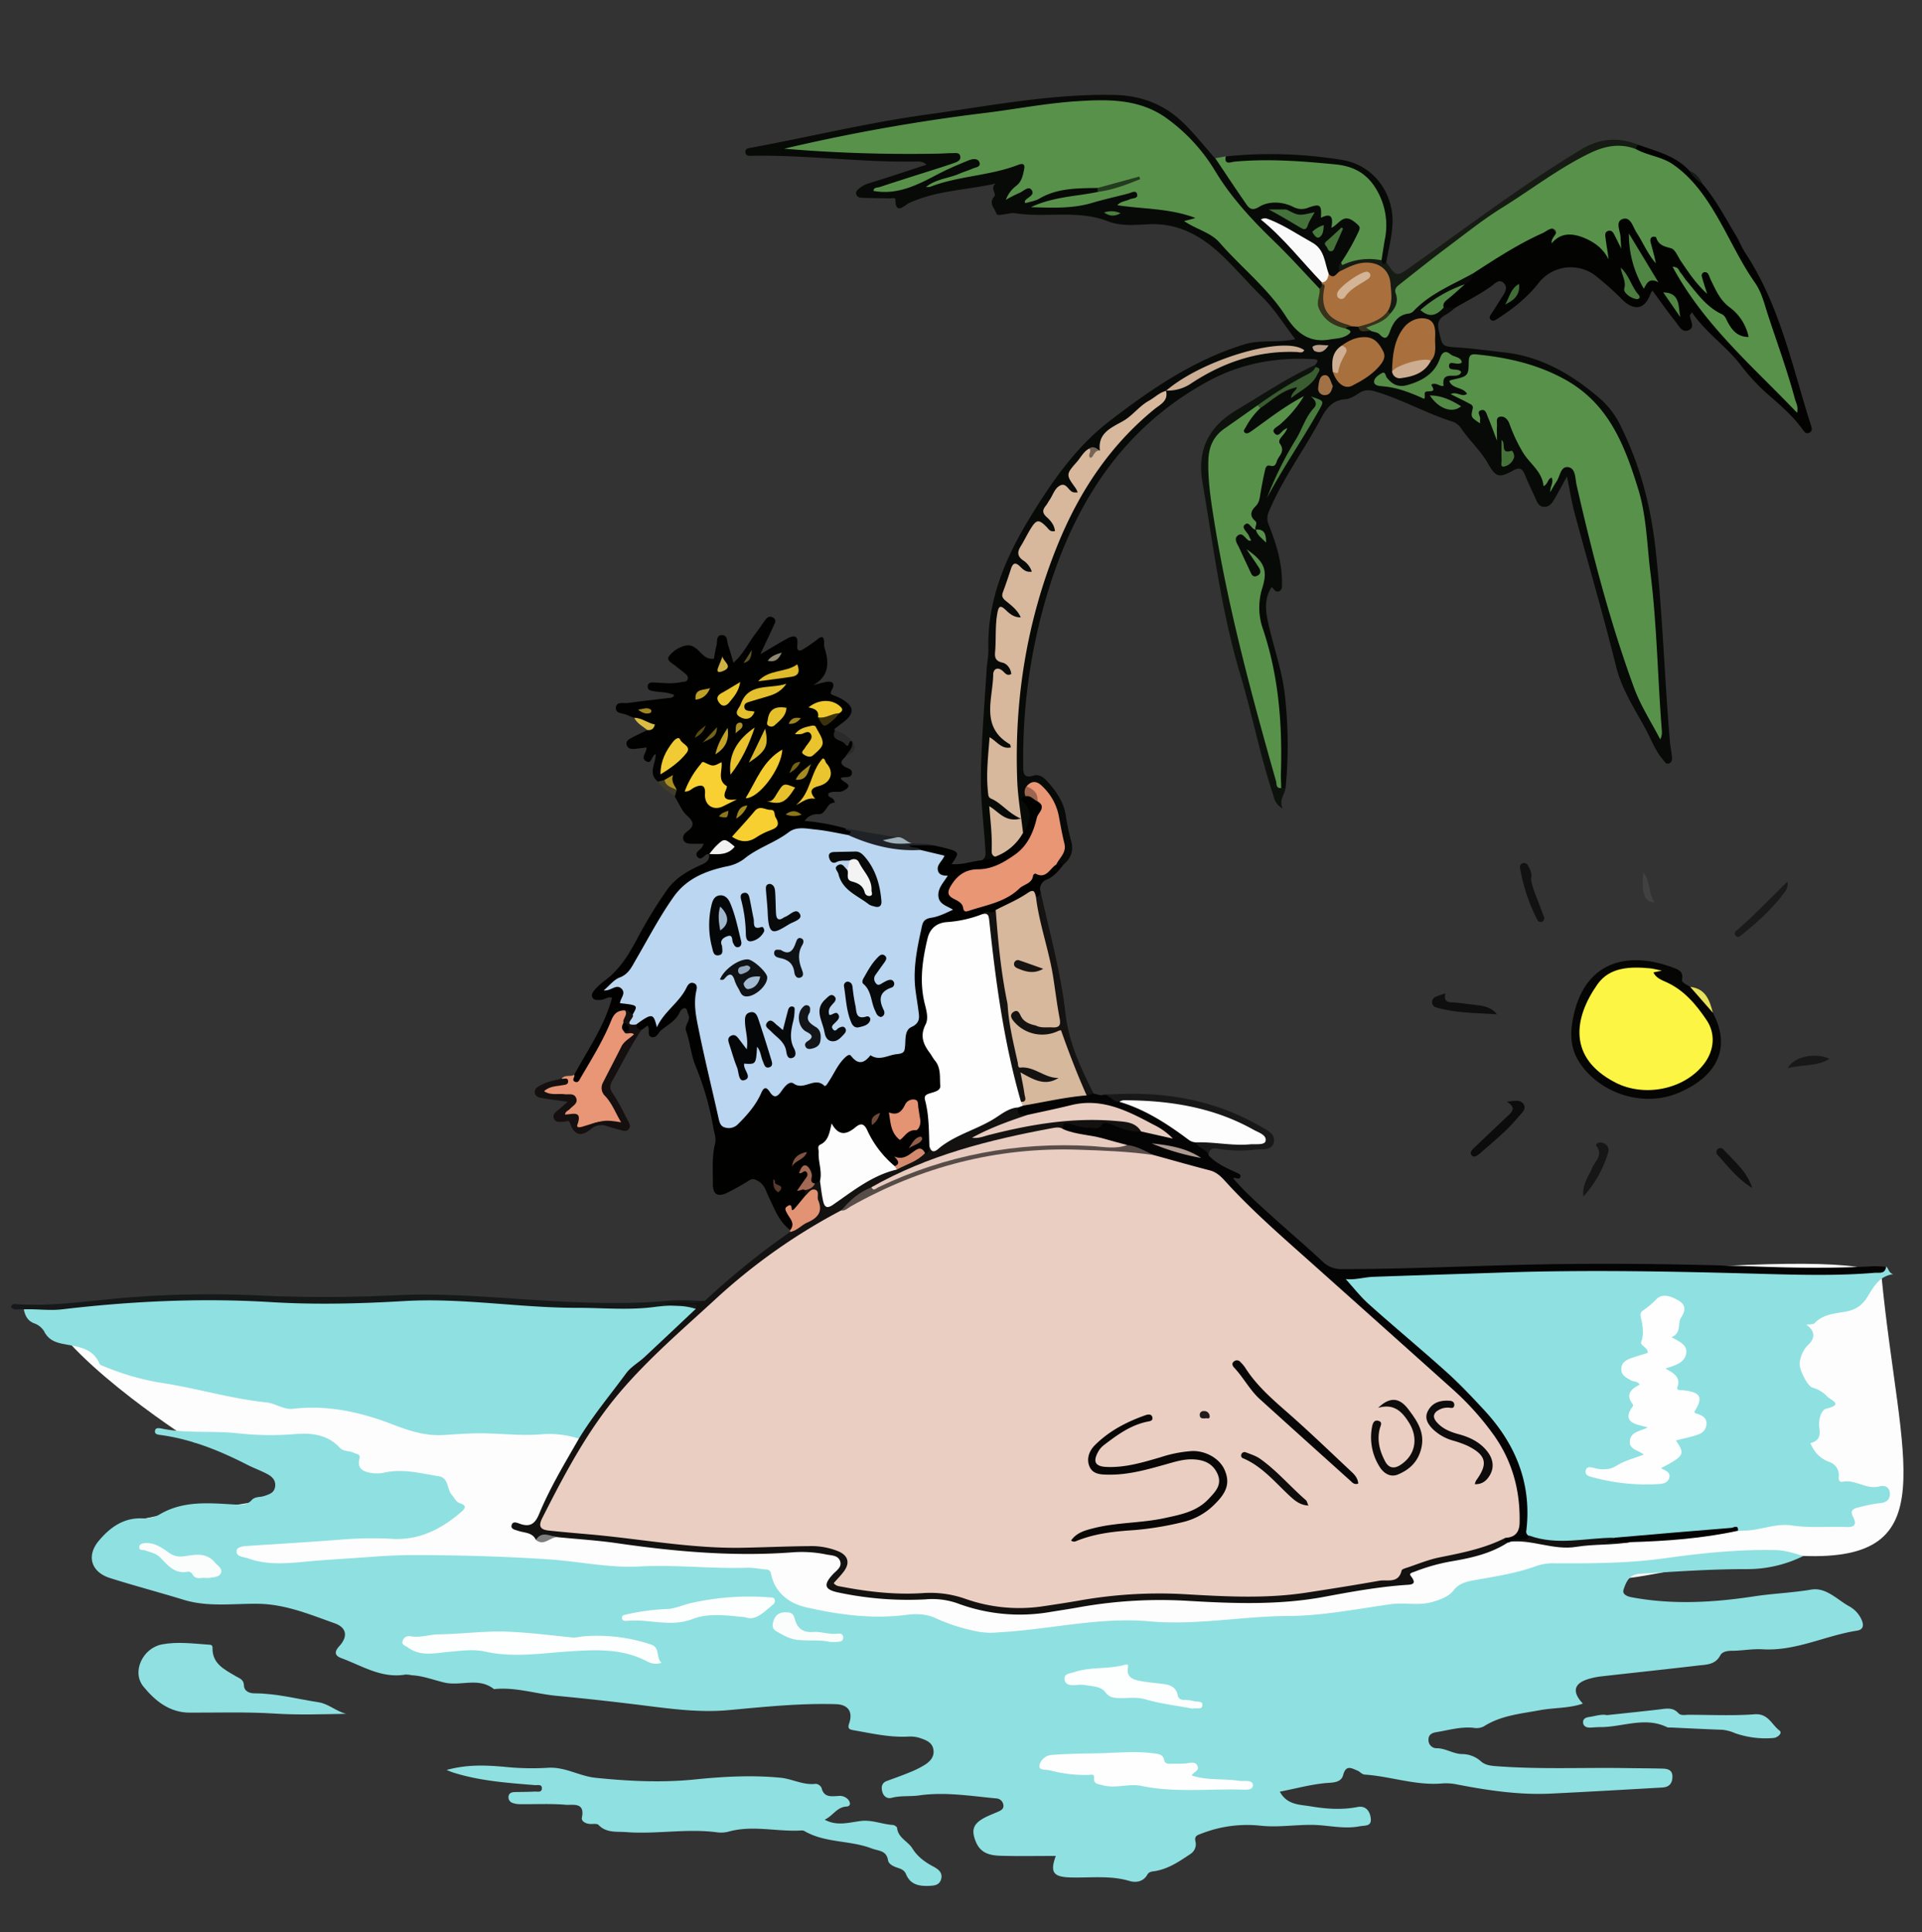 <svg xmlns="http://www.w3.org/2000/svg" viewBox="0 0 900 904.73"><rect x="0" y="0" width="900" height="904.73" fill="#333333" stroke="none"/><defs><style>.cls-1{fill:#fdfdfd;}.cls-2{fill:#8fe0e1;}.cls-3{fill:#080a07;}.cls-4{fill:#010100;}.cls-5{fill:#030402;}.cls-6{fill:#131211;}.cls-7{fill:#040404;}.cls-8{fill:#58924a;}.cls-9{fill:#90e0e1;}.cls-10{fill:#161919;}.cls-11{fill:#050503;}.cls-12{fill:#0e120d;}.cls-13{fill:#e89675;}.cls-14{fill:#91e1e2;}.cls-15{fill:#15100f;}.cls-16{fill:#161c14;}.cls-17{fill:#151311;}.cls-18{fill:#181818;}.cls-19{fill:#e19374;}.cls-20{fill:#0c0c0c;}.cls-21{fill:#1f2327;}.cls-22{fill:#0f0f0f;}.cls-23{fill:#121212;}.cls-24{fill:#1a1a1a;}.cls-25{fill:#161616;}.cls-26{fill:#101010;}.cls-27{fill:#414141;}.cls-28{fill:#e7e259;}.cls-29{fill:#2a2a2a;}.cls-30{fill:#dcbd44;}.cls-31{fill:#9fb0ba;}.cls-32{fill:#413c29;}.cls-33{fill:#7d7d7d;}.cls-34{fill:#fefefe;}.cls-35{fill:#fdfefe;}.cls-36{fill:#fbfdfd;}.cls-37{fill:#d7b89c;}.cls-38{fill:#e99675;}.cls-39{fill:#a9703d;}.cls-40{fill:#a8703d;}.cls-41{fill:#fafafa;}.cls-42{fill:#568d47;}.cls-43{fill:#cbae94;}.cls-44{fill:#497b3e;}.cls-45{fill:#ccad91;}.cls-46{fill:#395c31;}.cls-47{fill:#528945;}.cls-48{fill:#44723a;}.cls-49{fill:#37321b;}.cls-50{fill:#538b46;}.cls-51{fill:#ceaf93;}.cls-52{fill:#a27247;}.cls-53{fill:#447239;}.cls-54{fill:#233b1e;}.cls-55{fill:#45733a;}.cls-56{fill:#9d654f;}.cls-57{fill:#497a3d;}.cls-58{fill:#b99f87;}.cls-59{fill:#4b7e3f;}.cls-60{fill:#766556;}.cls-61{fill:#bbd6f0;}.cls-62{fill:#f8d031;}.cls-63{fill:#f7cf31;}.cls-64{fill:#f3cc30;}.cls-65{fill:#e4bf2e;}.cls-66{fill:#ebc52f;}.cls-67{fill:#f1cb35;}.cls-68{fill:#e9c32e;}.cls-69{fill:#eac42e;}.cls-70{fill:#f0c92f;}.cls-71{fill:#deba2c;}.cls-72{fill:#e6c12d;}.cls-73{fill:#e5c02d;}.cls-74{fill:#ebc52e;}.cls-75{fill:#dab72b;}.cls-76{fill:#f3f2f2;}.cls-77{fill:#3b320c;}.cls-78{fill:#c3a427;}.cls-79{fill:#a68b21;}.cls-80{fill:#bfa026;}.cls-81{fill:#cfb244;}.cls-82{fill:#aa8e22;}.cls-83{fill:#766317;}.cls-84{fill:#8d761c;}.cls-85{fill:#a48920;}.cls-86{fill:#8e886f;}.cls-87{fill:#756217;}.cls-88{fill:#ad9122;}.cls-89{fill:#594b12;}.cls-90{fill:#5d5225;}.cls-91{fill:#9f851f;}.cls-92{fill:#a18720;}.cls-93{fill:#141312;}.cls-94{fill:#e49373;}.cls-95{fill:#d38a6d;}.cls-96{fill:#a36952;}.cls-97{fill:#815341;}.cls-98{fill:#57392d;}.cls-99{fill:#704939;}.cls-100{fill:#905d49;}.cls-101{fill:#508543;}.cls-102{fill:#4b7d3f;}.cls-103{fill:#416c36;}.cls-104{fill:#ebcec2;}.cls-105{fill:#e7cbbf;}.cls-106{fill:#e8ccc0;}.cls-107{fill:#574c48;}.cls-108{fill:#d6b89c;}.cls-109{fill:#ae9990;}.cls-110{fill:#fcf543;}.cls-111{fill:#d4b497;}.cls-112{fill:#050607;}.cls-113{fill:#070808;}.cls-114{fill:#0f1214;}.cls-115{fill:#070809;}.cls-116{fill:#0a0b0d;}.cls-117{fill:#08090a;}.cls-118{fill:#f2f3f2;}.cls-119{fill:#131518;}.cls-120{fill:#171411;}.cls-121{fill:#080706;}.cls-122{fill:#080707;}.cls-123{fill:#0f0d0c;}.cls-124{fill:#0d0b0b;}.cls-125{fill:#0e0d0c;}.cls-126{fill:#221d1c;}.cls-127{fill:#9fb6cc;}.cls-128{fill:#a4bcd3;}.cls-129{fill:#92a7bc;}</style></defs><title>graphic-island</title><g id="Layer_2" data-name="Layer 2"><path class="cls-1" d="M21.05,613.46c14.12,26.76,69.89,62,69.89,62s82.16-3.14,58.65,16.67S38.44,703.31,57.12,724.68s97.18,21,105,22.92-6.78,11.17,6.6,23.9,91.92,19.25,114,18.25,116.6-11.54,137.51,0,56.4,65.18,68.29,65.18c32.61,0,251.15-83.43,331.94-98.93,35.72-6.86-85.26,3.92-85.26,3.92s-13.25-25.91,7.29-21,59.6-11.89,101.93-10.33c66.78,2.47,45.26-43.41,36.73-129.88C877.8,565.07,223.22,666.57,143.32,637s-122.27-12.9-122.27-12.9"/></g><g id="graphic-island_Image" data-name="graphic-island Image"><path class="cls-2" d="M844.4,728.63a58.77,58.77,0,0,1-26.74,6.12c-16.66,0-33.24,1.17-49.84,2.2-5,.31-6.36,3.89-7.55,7.32-.79,2.26,1.59,3.26,3.72,3.66,19.19,3.6,38.29,2.49,57.47-.43,8.82-1.34,17.78-1.64,26.65-3.15,6.79-1.16,11.88,4.41,17.43,7.62a13.4,13.4,0,0,1,6.31,6.81c1,2.56.51,4.35-2.29,4.79-14.86,2.31-28.66,9.69-44.27,8.73-4.71-.29-9.59.69-14.42.7-2.09,0-4.42.41-5.35,2.17-2.29,4.35-6.4,4.28-10.22,4.72-15.33,1.8-30.68,3.42-46,5.15a34,34,0,0,0-4.87,1c-7.42,2-8.57,6.05-3.23,11.69-6.58,2.27-13.51,1.85-20.18,3.1-9,1.67-18.15,2.45-26.13,7.52a7.37,7.37,0,0,1-4.86.72c-5.91-.63-11.53,1.07-17.25,2-2,.32-3.94,1-3.87,3.67a3.77,3.77,0,0,0,3.82,3.89c4.23,0,7.72,2.67,12,2.74a13.13,13.13,0,0,1,8.68,3.36c2.36,2.11,5.43,2.17,8.46,2.39,19.63,1.42,39.29.51,58.93.8,5.83.09,11.66.1,17.49.24,2.44.06,4.84.47,4.85,3.72s-1.58,5-4.83,5.15c-17.41,1-34.83,2-52.25,2.85-14.7.69-29.17-1.48-43.55-4.24a25.09,25.09,0,0,0-6.93-.54c-12.47,1.15-24.27-3.29-36.5-4.13-1.46-.11-2.26-1.4-3.42-1.86-2.58-1-5.34-3-6.69,2-1,3.89-5.2,3.55-8.4,3.86-7.12.68-13.94,2.59-21.28,4,3.45,6.36,9.42,6,14.57,6.89,7.21,1.2,14.48,1.73,21.82.29,4-.78,5.94,2.16,6.22,5.55.31,3.69-2.89,3-5.32,3.5-7.46,1.42-14.74-.59-22-.68-8.07-.1-16.37,1.28-24.39.37a58.73,58.73,0,0,0-27.74,3.77c-1.9.7-3.28,1.12-2.64,3.71a5.4,5.4,0,0,1-2.32,5.74c-5.06,3.4-10.15,6.89-16.33,8-1.49.27-3,.15-3.89,1.69-1.91,3.39-5.32,3.86-8.31,3-9.18-2.75-18.52-1.39-27.78-1.67-8-.24-9.58-2.43-6.79-10.07-8.57,0-17,.16-25.5-.06-4.88-.13-9.57-.92-11.87-6.41s-1.52-8.54,4.1-11.47c2.06-1.08,4.25-1.89,6.38-2.83,1.46-.64,2.74-1.49,2.29-3.35a3.46,3.46,0,0,0-3.15-2.8c-12.06-1.11-24.07-3.17-36.24-1.42-4.27.61-8.63,0-12.9,1.14-2.19.58-3.9-.82-4.41-3.07s-.11-4,2.29-4.87c3.43-1.26,6.89-2.47,10.26-3.87a45.43,45.43,0,0,0,7.59-3.76c2.37-1.58,4.37-3.68,3.85-7s-3.2-4.34-5.92-5.32a14.8,14.8,0,0,0-5.89-.79c-8.74.46-17.18-1.52-25.69-3-2.3-.4-2.66-1.08-1.92-3.28,1.81-5.37-.56-8.73-6.18-8.9-16.82-.51-33.53,1.25-50.25,2.78-13,1.2-25.88-.43-38.76-2.06q-21-2.65-42-4.65c-9.73-.93-19.22-4.19-29.16-3.11-7.11-5.7-15.54-1.32-23.1-3.06-5.1-1.18-10-3.16-15.33-3.44a14.57,14.57,0,0,0-3-.33c-11.15,1.93-20.27-4.07-30-7.67-3.21-1.18-3.42-3-1-5.63,4.07-4.41,3.55-8.68-2.18-10.71-11.66-4.14-23.19-9-36-9.13-11.59-.14-23.3,1.64-34.75-1.88s-23-6.55-34.41-10.16c-8.94-2.82-11.19-10.45-5.23-17.52,5.3-6.29,11.7-10.9,20.56-10.42A14.58,14.58,0,0,0,75,709c10.9-6.34,22.79-5.2,34.55-4.51,3.17.19,6,.48,8.25-2,1.69-1.86,4-1.28,6-2,2.25-.77,4.55-1.41,5-4.2.5-3-1.29-4.81-3.55-6-3.06-1.65-6.39-2.82-9.49-4.41-12.79-6.53-26-11.92-40.32-13.89-1.33-.19-3.12-.24-2.86-2s2.27-1.19,3.36-1c11.79,2.37,23.82.82,35.76,2.21a139,139,0,0,0,26.71.31c7.29-.58,15,.19,20.63,6.35,1.8,2,4.69,1.38,6.87,2.54,1.16.62,3.05.34,2.39,2.85-1.2,4.52,1.94,5.92,5.51,6.47a16.19,16.19,0,0,0,6-.12c8.75-2,17.18.33,25.68,1.68,4.72.75,3.65,6,6.08,8.71,1.27,1.41,1.87,3.34,4,4,2.59.81,2.68,2,.63,3.8-9.15,8-19.56,13.39-31.87,12.83a172.67,172.67,0,0,0-21.82.1c-15.4,1.24-30.82,2.14-46.24,3.16-2.21.14-5.34.36-5.5,2.4-.22,2.76,3.26,2.67,5.32,3.42,10.18,3.7,20.52,2.09,30.94,1.21,8.71-.74,17.46-1.18,26.18-1.85,7.28-.56,14.65-.91,21.91-.88,20.55.07,41.14.63,61.65,2,14.22.92,28.47,4.12,42.62,3.35,16.87-.92,33.57,1.12,50.36.6,3-.1,5.95.54,8.92.8a2.2,2.2,0,0,1,2.35,2c1.88,9.1,8.74,14,16.69,15.77,15.37,3.47,31,5.56,46.95,3.46,4.59-.6,9.21-.42,13.68,1.67a86.34,86.34,0,0,0,20.43,6.34,36,36,0,0,0,8.86.19c23.54-1.26,46.85-7.25,70.49-5.16,21.91,2,43.4-2.4,65.15-2.49,16.1-.08,32-3.28,47.92-5.52,6.71-.94,13.61.93,20.31-1.27,3.53-1.16,6.93-2.31,9.32-5.4,2.18-2.83,5.39-3.81,8.7-4.42,10.11-1.84,20.3-3.25,30-6.85a24.73,24.73,0,0,1,8.85-1.21c17,.08,34,0,50.79-2.32,17.49-2.42,34.94-4.3,52.61-3.86C835.91,726,839.6,727.14,844.4,728.63Z"/><path class="cls-2" d="M883.24,593.1c1.23,1,1.11,3,3.32,3.53-7,1-9.47,6.5-12.38,11.07-2.57,4-5.79,5.79-10.24,6.55-5,.86-10.27,1.2-14.21,5.29-.74.76-2.5.52-3.86.76,3.74,2.68,4.34,5.87,1.28,9a14.12,14.12,0,0,0-4.44,9.16c-.23,2.68,3.55,10.64,6.11,11.35a14.27,14.27,0,0,1,6.72,4.06c1.94,2,8,3.69-.34,5.76-2.72.67-3.78,5.73-3.26,9.16.6,3.87-.47,6.09-4.23,6.94,1.92,4.43,4.61,7.34,9.17,8.95a6.38,6.38,0,0,1,4.13,6.81c-.15,1.3.27,2.68,1.75,2.37,6-1.27,11.18,3.81,17.32,2.16,2.32-.63,4.79.14,4.89,3.42.1,3-2.08,4.22-4.46,4.4a71.24,71.24,0,0,0-10.2,2c-3.36.76-3.9,1.94-2.49,4.67,1.74,3.35.47,4.68-3,4.54-8.63-.36-17.27.55-25.92-.76-7.5-1.13-14.68,2.38-22.17,2.45-1,0-2,.08-2.94.12-5.29-1-10.47.51-15.64,1-10.91,1.06-21.81,2.12-32.75,2.61-3.17.14-6.21,1.29-9.4,1-8.7,1.12-17.49.72-26.2,1.74-5,.59-9.36-1.71-13.9-3.21-2.93-1.91-2.44-5-2.31-7.69A69,69,0,0,0,709,684.41c-4.49-12-12.92-20.77-21.28-29.81-15.43-16.68-34.18-29.66-50.26-45.59-2-2-4.34-3.64-6.37-5.62-1.16-1.13-2.73-2.38-2-4.19.65-1.55,2.5-1.4,4-1.6,9.74-1.28,19.57-1.44,29.36-2.06,16.46-1,33-.32,49.4-1.23,18.33-1,36.65-1.08,54.92-.55s36.65,0,54.9,1c14.67.82,29.29.58,43.93.67C871.52,595.5,877.55,595.31,883.24,593.1Z"/><path class="cls-2" d="M271.06,673.66a45.17,45.17,0,0,0-17.94-2c-9.21.75-18.57-.45-27.86-.5-5.81,0-11.62.41-17.42.8-8.53.58-16.28-2-24.12-5-15-5.78-30.38-9.17-46.69-7.27-4.13.48-8-2.54-12.33-3-16-1.67-31.45-6.3-47.31-8.87a118.9,118.9,0,0,1-28.65-8c-.75-.33-1.87-.6-2.12-1.2-3.31-7.86-10.84-8-17.5-9.41-3.52-.73-6.29-2-8.07-5.11a8.89,8.89,0,0,0-4.7-4.31c-3.28-1.1-4.55-3.51-5.17-6.56,1.24-1.58,3-1.26,4.63-1.16C29,612.92,42,610.58,55,609.33a412.07,412.07,0,0,1,61.33-1.54c14.79.79,29.59.7,44.38,1.37,13.37.61,26.82-1.65,40.29-1.64a336.83,336.83,0,0,1,44.2,2.88,43.65,43.65,0,0,0,5,.11c22.61.32,45.21,2,67.83.12a15.92,15.92,0,0,1,6.92.53c3,2.41.2,4-1.15,5.08-7.7,6.36-14,14.24-21.64,20.55-9,7.42-15.33,16.88-22.19,26-2.19,2.92-4,6.09-6.11,9.09C273.25,672.78,272.91,674.53,271.06,673.66Z"/><path class="cls-3" d="M459.72,402.85c2.23-1.25,1.78-3.42,1.66-5.34-.7-11.46-2.24-22.93-2.07-34.38.25-16.45,1.69-32.89,2.67-49.32.2-3.33.92-6.64.84-9.95-.51-22.55,7.76-42.25,19.19-61.05,10.36-17,21.6-33.37,37.55-45.65,19.3-14.86,39.34-28.56,63-35.87,7.66-2.37,15.59-.65,24-2.44-5.34-6.95-9.8-14.23-15.71-20-6.29-6.19-12-12.93-18.36-19-9.71-9.27-20.63-15.54-34.65-14.84-6.33.32-13.1.94-18.85-1.32-14.31-5.64-29.2-1.55-43.62-3.85a9.39,9.39,0,0,0-3,.17c-5.87,1-5.49.82-6.1-.7-1-2.44-3.35-4.32-.61-7.37,1-1.15-2.18-3.87.61-6-13.83,3.15-28,3.2-40.91,9.3-1.5.71-6.11,5.77-6.07-1.8,0-1.09-1.66-.51-2.56-.54-4.32-.12-8.65-.11-13-.28-1.1,0-2.39-.27-2.79-1.67s.64-2,1.53-2.82a12.88,12.88,0,0,1,4.8-2.42c8.73-2.67,17.38-5.58,26.57-8.58-1.75-1.7-3.58-1.51-5.22-1.48-25.34.42-50.54-3.08-75.88-2.72-1.4,0-3.39.52-3.68-1.54s1.73-2,3.13-2.3c27.34-5.09,54.43-11.68,82-15.47,29-4,57.82-9.72,87.36-9.17,13.18.25,24.07,4.59,33.16,13.68,5.05,5,9.52,10.68,14.25,16,3.47,1.56,4.82,5,6.66,7.87,2.51,3.93,5,7.87,7.79,11.61,1.61,2.15,3.22,2.89,6,1.84,5.86-2.24,11.82-1.58,17.5.69,2.52,1,4.54.15,6.74-.47,2.67-.76,5.11-.78,6.1,2.4.86,2.74,5.25,2.07,4.93,6.38,3.34-2.78,6.13-4.13,10.11-1.82,3.41,2,3.54,4,2.24,6.88a86,86,0,0,1-7.92,13.86c-.91,1.17-.87,2.66-1.34,4-1.73,2.59-3.56,4.64-6.37,1.13-1.69-9.86-8.12-15.39-16.89-19.12-3.61-1.54-6.76-4.13-10.78-5.47,9.63,8.62,17.89,18.22,25.82,28.13a3.91,3.91,0,0,1,.2,1.52,2.09,2.09,0,0,1-2.07,2c-2-.26-3.21-1.65-4.44-3a396.58,396.58,0,0,0-29.43-29.85c-5.5-5-9.24-11.38-13-17.64-5.75-9.51-13.15-17.72-21.08-25.23-6.66-6.32-15.17-9.52-24.76-10.6-23-2.57-45.05,3.23-67.48,5.65-26.86,2.9-53.34,8.11-79.74,13.75-2.54.55-5.16.13-6.76.6,6,.49,12.94-.06,19.77.59,17,1.63,34,.44,50.93.86a47.88,47.88,0,0,1,5.49.17c1.5.22,3.06.5,3.38,2.38s-.93,2.74-2.35,3.38a99.9,99.9,0,0,1-13.54,5.08c-7.21,2.06-14.26,4.61-22.2,7.11,7.19-.51,13.34-1.31,19-4.88,6.34-4,14-5.29,20.4-9.27a6.3,6.3,0,0,1,3.39-.73c1.67,0,3.56,0,4.16,1.95.69,2.29-1,3.36-2.76,4.1-6.43,2.75-13.31,4.12-17.08,5.5,9.29-4.46,22.72-4.7,35.14-8.86,1.74-.59,3.71-1.11,5.19.4,1.68,1.7.74,3.76.23,5.67-.81,3-3.45,4.74-5.19,7.24,3-.62,5.46-4.07,8.68-1.5,1.67,1.33.83,3-.4,4.49,7.94-5.06,17-5.52,25.93-6.26,1.78-.15,3.71-.54,5.11,1.16a2.51,2.51,0,0,1,.07,2.25c-1.91,2-4.46,2-6.93,2.32a182.75,182.75,0,0,0-18.82,3.47c11.89,1.59,25-2.94,38.35-6.12,2.14-.51,5.19-1.92,6.16.95s-2.35,3.38-4.36,4.31a6.46,6.46,0,0,0-1.91.79c6.32-.81,12.26,1.75,18.67,1,3.42-.41,7.51,1.94,11.35,2.92,1.66.43,3.7,1.48,1.53,3.79-.23.24-.7.36-.58.54.26.42.8.48,1.23.69,18.47,9.29,29.88,26,42.9,41,2.38,2.75,4.72,5.59,6.9,8.54a8.28,8.28,0,0,0,7.33,3.5c3.16-.08,6.34.27,9.47-.23,2.08-.33,4.54-.58,4.07-3.8.53-1.49,1.81-1.68,3.11-1.84a7,7,0,0,1,3,.5c1.78,1.43,3.93,1.44,6.06,1.53,2.56-.19,4.47,3.09,6.87,1.85,2-1,2.26-3.94,3.66-5.8a6.22,6.22,0,0,1,1.71-1.79c11.11-6.2,20.82-14.7,32.52-19.95,1.07-.49,2.1-1,3.31-.45,1.39,3.81-1.14,5.12-4,6.25A100.66,100.66,0,0,0,667,145c4.41,2.67,6.87-1.23,10-2,1.61-.22,3.2-.34,4.35,1.14a30.94,30.94,0,0,1-3.93,3c-3.14,1.69-4.7,3.32-3.69,7.62,1.71,7.21,1.16,7.46,8.55,7.92s14.9,1.53,22.35,2.36c17.49,2,31.7,10.52,44.67,21.65a40.71,40.71,0,0,1,9.78,13.15c8.87,18,13.85,36.86,16.09,56.85,3.39,30.17,4.2,60.48,6.8,90.68.2,2.3.73,4.58.94,6.88.13,1.32,0,2.85-1.56,3.3-1.37.39-1.84-.9-2.61-1.79-3.66-4.22-5.53-9.49-8.11-14.27-5.17-9.57-11.24-18.62-13.94-29.6-5.93-24.07-13-47.87-19.4-71.82-1.4-5.23-2.22-10.61-3.52-17-2.27,4.13-4,7.33-5.77,10.45-1.1,1.88-2.33,3.81-4.87,3.8-2.76,0-3.36-2.37-4.26-4.28-1.69-3.62-3.4-7.23-4.91-10.92-1.13-2.78-2.5-3.42-5.3-1.86-6.6,3.7-8.2,3.36-12-3.39-3.5-6.15-8.88-10.78-12.69-16.65a8.19,8.19,0,0,0-4.51-3c-12-3.92-23.1-10.18-35.22-13.84-2.92-.88-5.34-1-8,.78-1.88,1.3-4.15,2.65-6.33,2.8-6.07.41-8.86,4.34-11.38,9.05-7.84,14.66-17.9,28.07-24.34,43.53a7.43,7.43,0,0,0,0,6.4c3.47,8.82,6.31,17.9,6.11,27.59,0,1.29.08,2.85-1.49,3.39s-2.2-1.11-3.34-2c-3.43,5.17-2.93,10.75-1.73,16.28,2.53,11.71,6.79,23,8,35A209.87,209.87,0,0,1,602,369a1.82,1.82,0,0,1-2.24.12c-1.77-2.56-1.17-5.48-1.12-8.26.29-17.88-.61-35.62-5-53.07-1.18-4.69-2.83-9.23-3.91-14a39.68,39.68,0,0,1,.06-19.28c1.24-4.67,2.46-9.46-1.71-12.65.58,1,2.17,2.4,2.55,4.39.34,1.84-.17,3.35-2,4.12a2.79,2.79,0,0,1-3.82-1.43c-2.31-4.79-5.11-9.4-6.64-14.51-.73-2.45-.7-5.27,3.25-5,.73.05,1.55.88.71-.69s-1.52-3.4.68-4.22,3.69.77,4.63,2.71c.88,1.43,2.37,2.25,3.56,3.54-.67-1.5-2.29-1.78-3.13-2.91-1-1.25-.2-3.12-1.84-4.38a3.57,3.57,0,0,1-.36-5c3.47-4.31,3.29-9.63,4.53-14.56.78-3.08,1.44-5.89,5.11-7.29,2.53-1,3.4-3.94,3.29-6.75-.06-1.31-.73-2.63-.13-3.91s1.74-2.12-1.18-1.8c-2.28.26-2.55-3.1,0-5.28a46.24,46.24,0,0,0,9.13-9.62c-6.15,3.57-11.74,7.95-17.51,12.07a12,12,0,0,1-3.88,2.19c-1.17.3-2.35.41-3.18-.7-.7-.94-.27-1.9.2-2.8a31.63,31.63,0,0,1,7.13-9.51c4.6-3.8,9.33-7.45,15-9.56,3.09-1.16,3.56-.65,2.92,2.9,3.16-4.13,9.22-5.36,8.47-11.72a1.68,1.68,0,0,1,.34-1.26c.68-1.21,2.26-2.56-.86-2.72-17.46-.93-33.92,1.93-49.55,10.48-37.92,20.72-60.08,53.56-73.24,93.5a267.8,267.8,0,0,0-13.13,87c0,3.5.7,5.32,4.74,4.07,2.45-.76,4.48.48,6.19,2.32,4.38,4.7,7.94,9.8,9,16.33a100.76,100.76,0,0,0,2.46,11.72c1.38,4.75,0,8.34-3.61,11.39-1.06-.88-2.59,1.59-3.49-.49,4.64-8.68,1-17.06-1-25.46-.94-3.82-3.35-6.85-6.26-9.43-1.65-1.45-3.46-2.63-5.62-.79a27.33,27.33,0,0,1-.93,4.42c-.52,1.86.75,3.13,1.51,4.56,2.41,4.59,1.52,9.21-2.45,12.34-.38.3-.92,0-1.26-.46-2.56-12.55-4.2-25.16-3.82-38,.77-26.24,4.27-52.05,12.16-77.13,10.6-33.67,26.91-63.75,55.45-85.81,2.1-1.62,1.57-4.29,3.62-5.55,11.38-3.34,20.53-11.33,31.79-15.08a87.3,87.3,0,0,1,26.62-4.26c-17.81-1.69-35.1,5.9-51.59,16.1-2,1.23-4.49,1.29-6.3,2.88-7.73,5.49-14.59,12.12-22.81,17-4.24,2.51-8.33,5.59-7.92,11.51-1.86.55-3.8-1.27-5.63.21s-2.94,3.62-4.5,5.35c-4.37,4.86-4.32,4.9-1.15,10.78.56,1,1.33,2.23.55,3.26-1,1.33-2.47.63-3.62,0-2.21-1.25-4.13-2.76-6.45.17-4.06,5.12-4.94,8-2.77,11.42a18.5,18.5,0,0,1,1.1,1.67c.79,1.58,2.41,3.37.62,4.93-1.59,1.38-3.13-.25-4.33-1.32-2.56-2.31-4.41-1.68-6,1.11-.89,1.6-1.81,3.2-2.83,4.71-2.42,3.6-3.12,6.86.9,9.93,1.26,1,2.7,2.62,1.49,4.29s-3.12.61-4.46-.3c-2.47-1.68-3.92-1.07-4.87,1.64-.66,1.88-1.42,3.73-2.08,5.62-1.05,3-.54,5.54,1.95,7.63a14.17,14.17,0,0,1,2.1,2.14c1,1.37,3.37,2.68,1.93,4.54-1.33,1.71-3.36.38-5-.51-4.05-2.24-4.29-2.16-5,2.47-.78,5-.25,10-.37,15a3.16,3.16,0,0,0,2.09,3.09,9.31,9.31,0,0,1,4,3.63c.58,1,1.27,2.13.45,3.25s-2.13,1-3.17.38c-3.79-2.13-4.81.2-5.11,3.24a118.63,118.63,0,0,0-.11,18.47c.2,3.49,3.23,5.24,5.51,7.4,1.37,1.28,4.07,2.48,2.63,4.6s-3.92.95-5.91-.08a8.2,8.2,0,0,0-3-1.43c-.93,6.18-1.71,12.32-1.27,18.63.32,4.64,3.59,6.88,6.59,9.47,1.65,1.41,3.57,2.46,5.22,3.86,1,.87,2.32,1.95,1.67,3.31-.74,1.57-2.52,1.41-4,1.12-3-.6-5.42-2.44-8.05-4.57,1,7.31-.31,14.44,1.38,21.42C464.29,403.55,462.23,404.48,459.72,402.85Z"/><path class="cls-4" d="M297,336.13a32.5,32.5,0,0,1-3.24-1.27c-1.95-1-5.59-.54-5.37-3.46.25-3.14,3.72-1.92,5.81-2.22,6.25-.91,12.53-1.54,18.8-2.32.94-.12,2.06.06,2.72-1.36-3-1.48-6.34-1.29-9.5-1.83-1.28-.22-2.93-.35-2.92-2.11,0-2.19,1.91-2,3.32-1.95,4.16.24,8.3.69,12.43-.2,1.09-.24,2.5.07,2.95-1.34s-.57-2.17-1.46-2.92c-1.27-1.08-2.65-2-3.9-3.1-1.57-1.35-4.77-2.63-3.41-4.71a13.25,13.25,0,0,1,6.11-4.52c7.21-3,8.55,5.68,13.8,5.64.28,0,.56,0,1.13.07.41-2.09.69-4.21,1.25-6.27.48-1.78-.32-4.73,2.36-4.85,3-.15,2.45,3,3.12,4.9.89,2.46,1.54,5,2.45,8,4.48-3.88,6.7-8.78,9.85-12.95,1.6-2.12,3.1-4.32,4.64-6.5,1-1.44,2.22-2.81,4.08-1.66s.77,2.67.17,4c-1.84,4-3.76,8.05-6.15,13.16,4.76-2.79,8.48-5.07,12.3-7.18,3-1.67,5.59-2.2,5,2.81-.3,2.73.78,3.37,3.08,1.81a69.2,69.2,0,0,0,6.15-4.25c2.62-2.24,3.32-1.23,3.34,1.61a6.77,6.77,0,0,0,.13,2c2.27,7.06,2.38,13.42-5.3,17.67,1.91-.48,3.8-1,5.72-1.43,3.25-.72,4.8.54,3.07,3.61-1.07,1.87-.41,2.15,1,2.68a27.74,27.74,0,0,1,2.75,1.18c6.93,3.6,7.27,7.25,1.12,11.68-1.2.86-2.36,1.79-3.52,2.7-.11.09-.23.29-.19.4s.22.23.35.34c1.62,3.27,4,5.37,7.91,5.08l0,0c1.78,3.48-.65,5.2-2.92,7-.94,1.49-3.59,2.7-.73,4.78,1.38,1,4.11,1.15,3.54,3.52s-3.51,1-5.15,1.95c.24,2.07,7.28,3,1,6.06-2.05,1-4.64-.27-6.7,1.08-.58,1.82,1.11,1.79,1.88,2.44s1.11,2,.94,2c-4-.16-3.76,5.56-7.62,5.37a6.84,6.84,0,0,0-6.37,3.11A103.51,103.51,0,0,1,396,387.93c.81,1.18,3.16-.14,3.33,2,.09,1.17-.82,1.62-1.77,1.93-5-.07-9.87-1.33-14.79-2.13a22.49,22.49,0,0,0-16.56,3.37c-6.73,4.23-13.74,8.1-20.68,12-4.11,2.32-8.95,2.3-13.26,4.2-7.67,3.37-14.13,7.74-18.58,15.17-4.38,7.28-8.75,14.58-12.8,22-3.38,6.2-7.07,11.61-14.12,14.65,1.63.33,2.75-.2,3.81.31a3.59,3.59,0,0,1,2.11,2.61c.27,1.33-.26,2.63-.34,4,2,1.07,5.08-1.19,6.21,1.81a4.17,4.17,0,0,1-2.07,5.52c-1.51.36-2.6-1-4-1-2.88-.06-4,1.94-5,4.16-3.8,8.34-8.41,16.25-13,24.17a19,19,0,0,1-2.24,3.3c-.93,1-2,2-3.44,1-1.85-1.24-.83-2.54.11-3.78,6.33-11.76,14.19-22.76,17.67-36-1.89-.74-3.55,1-5.48,1-1.33,0-2.78.33-3.61-1s0-2.62.87-3.59a28.43,28.43,0,0,1,4.34-4.09c7.55-5.37,12-13,16.21-21a212.71,212.71,0,0,1,13.26-21.61c3.94-5.73,9.94-9.2,16.24-12,2.28-1,4.07-2.18,3.55-5.06,2.2-1.4,4.88-.86,7.18-1.8.88-.36,2.21-.68,1.77-1.93-.5-1.43-1.89-1.28-2.91-.59-2,1.37-3.68,3.32-5.94,4.42a2.54,2.54,0,0,0-.95,0c-1.52.62-2.93,3.35-4.59,1.2-1.48-1.9,1.13-3,2.16-4.39a12.86,12.86,0,0,0,.84-1.67c-2.14,0-3.9,0-5.66,0-1.51-.05-3.15-.14-3.81-1.79s.41-3,1.6-3.88c3.41-2.5,3.58-4.36.16-7.41-2.58-2.3-3.94-6-5.85-9-.82-.9-.59-2-.64-3.07-1.28-1.35,0-5.35-4-3.83-1.1.4-2.2.86-3.23-.12-4.94-3.85-.87-8.51-1.08-12.87-2,.56-1.72,4.93-4.48,3.3s.36-4.07.22-6.43c-1.77.21-3.38.43-5,.6s-3.57.27-4.25-1.61c-.74-2.06,1.09-2.89,2.53-3.65,2.32-1.22,4.7-2.3,7.06-3.45.71-1,1.3-2.09-.44-2.71A39.3,39.3,0,0,1,297,336.13Z"/><path class="cls-4" d="M459.72,402.85c2.17-.3,4.36-.53,6.29-1.71a2.23,2.23,0,0,1,1.35-1.91c5-1.72,7.45-6.59,11.69-9.23,3.55-5.07,5.2-10-.29-15-1.35-1.24.3-1.86,1.49-2.11,2.59-1.55,4.38.22,6.29,1.5,4.9,4.65.42,9.25-1,13.06-4.65,12.88-14.59,19.64-28.19,21.16-2.27.25-4.94.12-6.61,1.85-2.18,2.26-5.76,4.35-4.07,8.26a9.67,9.67,0,0,0,10.79,5.39c9.63-2.57,18.51-6.43,25.12-14.29.43-.51,1-1.26,1.55-1.17,4.22.7,6.91-2.68,10.43-3.79,1.13.1,2.29-1.41,3.37.08-2.19,2.73-4.28,5.46-7.74,6.91a4.73,4.73,0,0,0-3.15,5c.47,1.5,1,3-1.15,3.71a6.42,6.42,0,0,0-6.88.18c-4,2.33-8.24,4.12-12.25,6.4-2,2-5.07.7-7.21,2.32a52.78,52.78,0,0,1-14.92,3.87c-6.19.85-8.32,2.62-9.67,8.9A72.1,72.1,0,0,0,433.93,468c.76,5.25,2.07,10.36-.28,15.66-1.36,3.08,1,5.76,2.62,8.22,2.7,4.07,4.82,8.19,5.21,13.26.26,3.26-.25,5.7-3.19,7.06-3.2,1.49-3.76,3.79-3,6.93C436.6,525,436.5,531,436.31,537c-.22,1.59-.5,3.14-2.36,3.67-3.64-1.34-10.62,1-12.84,4.36a2.83,2.83,0,0,1-2.32,1.57c-6.15-3.27-9.61-9-12.82-14.74-2-3.57-3.76-4.12-6.87-1.78a7.77,7.77,0,0,1-4.62,1.59c-1.7,0-3.68-3-4.71-.67-1.67,3.75-6.67,5.93-5.2,11.25a18.36,18.36,0,0,1,0,10.81,3.52,3.52,0,0,1-2.24,1.67c-2.41.22-3.21-1.17-3.3-3.29-.06-1.61.23-3.38-2-4.27,3,2.27,1.92,4.48.36,6.73-.75,1.07-2.45,2.22.09,3.23a3.65,3.65,0,0,1,.42,2.68c-2.46,2.72-3,7.66-8.18,7.44.63,2.78,4.57,5.58.39,8.78-5.35-3.94-7.46-10-10.18-15.63-1.33-2.76-1.89-5.75-5.16-7.5-1.83-1-2.67-1-4.22,0a111.5,111.5,0,0,1-10,5.61c-4.54,2.15-6.75.8-6.72-4.09,0-6.31-.53-12.67,1-18.89.63-2.6-.34-4.92-.78-7.35a137,137,0,0,0-8.22-28.72c-2.29-5.42-2.63-11.33-4.59-16.82-.95-2.67,2.55-4.85,1-7.79-.51-1-.34-2.57-1.59-2.76-.67-.1-1.91.9-2.24,1.67-1.74,4.11-5.53,6-8.74,8.58-1.47,1.18-2.16,3.9-4.55,3.24s-.55-3.59-1.87-5.32l-2.81,2c-1.58.72-2.59.22-3.06-1.43,2.17-5.67,6.37-6.94,10.71-3.3,4.21-5.14,8.81-10,12.37-15.64,1.07-1.7,2.75-3.22,5-2.17,2,.94,1.74,3,1.64,4.85a64.84,64.84,0,0,0,1.45,17.85c2.93,13.15,5.27,26.43,8.83,39.43,1.4,5.15,3.56,6,7.72,2.79s6.75-7.32,9.24-11.67c1.69-2.94,3.27-5.74,7.18-2.46,1.83,1.53,3.05-.25,4.17-1.4a7.79,7.79,0,0,1,8-2.48c3.66.81,7.45-1.13,11.32-.17,1.6.39,2.44-1.49,3.19-2.77a86.82,86.82,0,0,1,4.93-7.52c1-1.35,2.88-3.41,3.87-2.62,5,4.06,10.15-2,15.17.56,2.71,1.36,4.59-2.14,7.39-2.18,3.78,0,2.88-3.37,3.25-5.65s1-4.41,2.79-5.69c3.31-2.33,3.41-5.5,2.8-8.9-.79-4.43-1.07-8.92-1.56-13.38-1-8.79,2.31-17.08,3.55-25.61a4.47,4.47,0,0,1,4.07-3.84c2.81-.47,5.25-1.88,8-2.9-5.12-5.09-5.35-6.46-2.3-12.73.21-.44.85-1,.72-1.25-1.27-2.63-3.24-4.53-2.32-8.35,1.08-4.5-4.35-2.27-6.37-4a7.43,7.43,0,0,0-2.37-.78c-1.55-.76-3.7-.22-5.08-2.88a45.8,45.8,0,0,1,12.53-.09c1.93.45,3.87.83,5.78,1.35,6.24,1.68,6.33,2,2.56,7.39C450.56,405.08,455.06,403.25,459.72,402.85Z"/><path class="cls-2" d="M209.11,828.82c9.79-2.69,18.31-2.22,26.67-1.53a124.78,124.78,0,0,0,20.43.52c8.21-.68,15,3.89,22.78,4.68,15.41,1.56,30.79,2.34,46.27.77,13.42-1.37,27-2.12,40.36-.8,5.37.53,10.56,3.59,16.4,2.83a3.41,3.41,0,0,1,2.69,1.93c1.13,4.62,4.59,3.91,7.85,3.77a5.3,5.3,0,0,1,4.54,1.61c1.24,1.41,1.36,3.22-.71,3.33-4.54.25-6.31,4.34-10.23,6.16,6,3.23,11.68,1.18,17.26.58,5-.53,9.72,1.56,14.65,1.89.72.05,1.93.81,2,1.34.45,4.74,5.07,6.27,7.17,9.65,2.39,3.86,5.76,6.33,9.64,8.39,2.25,1.2,4.55,2.73,3.88,5.72-.74,3.32-3.56,3.36-6.36,3.44-4.52.13-8.3-.94-10.16-5.53-.72-1.77-2.15-2.38-3.78-2.91-1.95-.63-4.3-1.67-4.61-3.51-.81-4.78-4.29-4.3-7.68-5.6-10.24-3.91-21.79-2.48-31.49-8.14a2.69,2.69,0,0,0-1.46-.27c-11.38.7-22.83-2.65-34.19.58a13.91,13.91,0,0,1-5.46.26c-14.11-1.84-28.22,1-42.32-.07-4.53-.35-9.3.5-13-3.38-.69-.71-2.54-.37-3.85-.43-2.08-.09-4.29-1.23-3.92-3,1.55-7.5-4.47-5.69-7.66-6-6.95-.59-14-.2-21-.28a10.68,10.68,0,0,1-3.87-.6,2.77,2.77,0,0,1-1.78-3.23c.28-1.39,1.43-1.77,2.64-1.82,3.17-.11,6.34-.06,9.49-.25,1.31-.08,3.5.66,3.44-1.65-.05-1.89-2-1.27-3.21-1.36-12.91-1.06-25.85-1.95-38.31-5.9C211.62,829.84,211.07,829.59,209.11,828.82Z"/><path class="cls-5" d="M681.34,144.15,676,144c-1.75-2.26-.13-3.63,1.35-5,2.56-2.38,5.71-3.92,8.57-5.89,2.15-1.11,3.85-2.58,4-5.21-.25-1.45.8-2.19,1.75-2.75,10.17-6,19.81-13,30.8-17.48,4.18-1.73,4.25-1.69,6.58,2.28.47.81.53,0,.73,0,9.28-2.39,18.12,1,22.35,8.67a14,14,0,0,1-1.34-7c.09-1.65,0-3.54,2.07-4.11,2.18-.62,3.35.91,4.36,2.53a8.08,8.08,0,0,1,.91,2.84c-.12-2-1.22-3.88-1.27-5.94,0-2.24.07-4.49,2.59-5.4,2.28-.82,3.9.59,5.06,2.28a108.45,108.45,0,0,1,9.3,16.49c-.9-2.38-2.15-4.68-1.84-7.33.16-1.41.7-2.67,2.17-3a2.5,2.5,0,0,1,2.88,1.53c.94,2.26,2.6,2.81,4.84,3.23s3.38,2.57,4.59,4.36c3.25,4.8,6.29,9.74,10.37,14.15a7,7,0,0,1-.79-2.43c-.14-1.51-.34-3.23,1.31-3.95,1.94-.85,3.46.54,4,2.06,2.51,7.35,7.77,12.6,13,18a21.44,21.44,0,0,1,5,8.57c1,3.11,0,4.12-3.09,3.31-1.94-.5-4.2-1-5.14-2.81-3.56-6.95-10.59-10.43-15.56-16-3.33-3.7-6.85-7.18-9.24-11.6,13.92,23.65,34.48,41.47,53.2,61-3.55-10.09-4.61-20.8-9.22-30.5a61.1,61.1,0,0,1-4.67-14.73,20.12,20.12,0,0,0-2.81-7.44c-8.74-13.2-15.45-27.59-23.81-41C792.42,85,784.14,76.54,771.51,73.24c-2.29-.6-5-.92-6-3.79.14-1.07.24-2.18,1.82-1.59,8.41,3,17.31,5.1,23.72,12.06A33.82,33.82,0,0,1,797.12,86c6.28,7.37,10.72,15.94,15.7,24.16,1.64,2.69,2.75,5.72,4.48,8.35,16.15,24.49,21.88,52.93,30.57,80.25.43,1.35,1.14,3.1-.73,3.92-1.53.68-2.39-.68-3.18-1.76-4.22-5.87-9.61-10.57-15-15.28a94.88,94.88,0,0,1-13.7-14.48c-6.78-9-16.47-15.29-23-24.93-.64,1-.93,1.21-.93,1.44.07,2.34,2.46,5.41-.32,6.83-3.3,1.69-4.88-2-6.51-4-3.71-4.61-7.09-9.49-10.73-14.44a11.37,11.37,0,0,0-.87,1.44c-3.29,9.07-9.16,7-13.59,2.46a139.9,139.9,0,0,0-11.43-10.25,19.06,19.06,0,0,0-27.38,2.78c-5.31,6.8-11.89,12-19.09,16.64-1.15.73-2.39,1.73-3.5.42-.88-1,.1-2.1.75-3.09,1.74-2.64,3.35-5.35,5.09-8,1.34-2,2.32-4.29.21-6.09s-4,.44-5.57,1.6C693,137.84,687.06,140.79,681.34,144.15Z"/><path class="cls-6" d="M377,560c0-.9,0-1.8,0-2.7.75-2.25,3.14-2,4.66-3.1L384,553c1.7,1.61,1.75,3.84,2.15,5.91,1.05,5.54,1,5.54,6,2.61,3.85-2.26,6.91-5.56,10.75-7.9A59,59,0,0,1,419.31,547c4.6-2.36,8.83-5.45,13.84-7,2.1-.2,1.56-2,2-3.25,1.8,0,3.6.18,5.26-.94,9.8-6.56,21-10.42,31.08-16.54,1.6-1,3.28-1.64,5.16-.77.83,2.12,4,1.91,4.37,4.53-6.75,3.63-14.31,5.22-19.56,7.84a155.46,155.46,0,0,1,36.11-7.1,259.67,259.67,0,0,1,26.47,0c4.31.15,8.86.59,10.22,6-3.77,2.87-7.3.16-10.78-.68-3.1-.74-5.62-1.41-9,.06s-7.5.24-11.19-.79c-2-.55-3.88-1.2-5.36.92-25.83,3.51-50.89,9.77-74.7,20.58-4.83,2.2-9.79,4.16-14.31,7-6.17,2.33-10.56,7-15.14,11.44-7.12,4.32-14.2,8.69-21.39,12.86-16.31,9.45-29.62,22.61-43.69,34.79-9.05,7.83-17.45,16.42-26.09,24.74C288,654.82,277,671.61,267,689.17c-3.79,6.67-7.43,13.41-10.66,20.36-2.06,4.44-1.38,5.59,3.54,6,20.73,1.83,41.35,4.63,62,6.66,12,1.18,24.12,2.07,36.36.76a103.27,103.27,0,0,1,28.89.54,24.53,24.53,0,0,1,4.83,1.26c6.1,2.35,7.54,6.8,3.95,12.21-2.93,4.43-2.84,4.6,2.42,5.47a190.89,190.89,0,0,0,36.84,2.14c5.22-.16,10.36.18,15.24,2.09,16.83,6.61,33.91,5.47,51.16,2.09,14.57-2.84,29.26-4.77,44.16-4.15,6.48.27,12.93.89,19.43,1.08,26.08.8,51.92-.84,77.46-6.38a23.82,23.82,0,0,1,5.44-.67c3,.07,5.51-.5,7.15-3.47.89-1.61,2.83-2.26,4.53-2.95a66.68,66.68,0,0,1,9.47-3.18c11.63-2.77,23.51-4.66,34.5-9.68,1.68.16,1.77,1.83,2.6,2.79-8,5.28-17,7.31-26.23,8.9A88.88,88.88,0,0,0,662.32,736c-.86.34-2.75.6-1.67,2,3.27,4.15-.06,4-2.6,4.18-12.65.91-25.11,3.14-37.54,5.47-21.16,4-42.49,3.24-63.75,2a215.77,215.77,0,0,0-51.22,2.92c-4.75.86-9.53,1.56-14.29,2.35A83.49,83.49,0,0,1,448,750.65a35.62,35.62,0,0,0-14.73-1.72,156.85,156.85,0,0,1-40.72-3.23c-6.54-1.34-7.07-3.64-2.51-8.55,1.64-1.76,4.37-3.37,3.35-6.15s-4-2.6-6.44-3.1a57.16,57.16,0,0,0-15.92-1c-27.57,2.07-54.87-.33-82.13-4.29-9.22-1.33-18.54-1.9-27.82-2.82-3.56-1-6.71,1.28-10.15,1.26-1.68-3.6-5.38-3.2-8.36-4.25-1.36-.47-3.47-.74-3-2.59.47-2.06,2.5-1.18,3.78-.72,4.76,1.71,7.14.21,9.13-4.61,5.09-12.3,12-23.71,18.61-35.25,6.59-10.79,14.69-20.49,22.16-30.63,2.2-3,5.77-4.94,8.55-7.54,8-7.47,16-15,24-22.56,0-2.86-2.16-1.28-3.14-1.35-4.48-.33-9,.16-13.5-1,6.91-2,14-.34,20.95-1.47a362.82,362.82,0,0,1,40-32.29c2.49-2.69,5.7-4.37,8.76-6.28,3.81-2.36,4.75-6.2,2.84-10.16C380.26,557.58,378.47,561,377,560Z"/><path class="cls-7" d="M498,528.82c-1-3.37,1.16-3.17,3.14-2.57,3,.91,5.88,2,9.12,1.84,2.09-.08,4.06,1.19,5.79-1.61.79-1.3,3.51-.38,5.47.45,4.05,1.71,8.25,3.22,12.8,2.88,3.76-1.51,7.08.59,10.47,1.09-7.21-4.19-14.63-8.29-22.79-11a37.57,37.57,0,0,0-20.08-1c-5,1.06-10,2.48-15.06,3.4-1.89.35-3.87,1.34-5.73-.17-2.08-.38-5.39.75-4.33-3.51a3.12,3.12,0,0,1,2.5-1.92c9.46-2.52,19.13-3.84,28.83-5.08,1.33-.19,2.68-.49,3.9.42l3.54.87c3.13-1,5.87,0,8.46,1.7,13.58,3.75,24.63,12.1,36.08,19.75,2.42,1.82,5.63,3,5.87,6.7,3.63,3.85,8.36,5.89,13,8,.9.41,2.17.89,1.86,2-.47,1.65-2,.15-3.44.66,5.51,6.46,11.69,11.87,17.74,17.37,8,7.28,16.29,14.25,24.17,21.65a12.45,12.45,0,0,0,9.36,3.53c32.44,0,64.83-1.78,97.26-2.29,32.63-.5,65.25,0,97.86,1.13,17.63.62,35.28.83,52.91-.16,2.15-.13,4.31.13,6.47.21-.38,3.56-3.35,2.68-5.36,2.85-16.78,1.4-33.62,1-50.4.55-41.27-1.14-82.54-2.07-123.82-.68-20.11.68-40.21,1.28-60.32,2-4.47.15-8.82,1.57-13.13,1.06,3.62,4,6.94,8.27,10.92,11.83,12,10.75,24.46,21.06,36.46,31.86,6.14,5.53,11.83,11.59,17.46,17.66,14.76,15.91,22.34,34.41,19.75,56.42a2.08,2.08,0,0,0,1.2,2.44c1,2.32-.59,2.33-2.18,2.45-2.27.16-4.6-.5-6.82.43l-.27.29-.4-.06c-1.35-.12-2.14-.6-1.32-2.09,4.35-2.38,5-6,5-10.8.1-19.88-8.82-35.33-22.07-49.17-15.13-15.81-32.08-29.54-48.59-43.78-.75-.66-1.55-1.27-2.24-2-20.84-21.55-45.29-39.26-65.52-61.46a14.19,14.19,0,0,0-6.83-3.92c-8.31-2.42-16.68-4.64-25-7.21-4.15-1.7-8.21-3.69-12.67-4.54-7.42-1.86-14.82-3.79-22.38-5C502.25,531.76,499.27,531.91,498,528.82Z"/><path class="cls-8" d="M627.94,123a103.24,103.24,0,0,0,8.32-14.74c.86-2,.37-2.39-1.77-4.16-5.66-4.68-7.32,1-11.07,2.55.82-4.18.52-7.41-4.88-4.66.38-6.13-.3-6.68-5.78-4.81a8.25,8.25,0,0,1-7.39-.4c-4.66-2.27-11-2.87-15.82.11-3.27,2-4.63.66-6-1.35-4.93-7.08-9.67-14.28-14.48-21.44l4.94-.88c3.45,2.49,7.46,1.6,11,1,11.51-1.8,22.85,0,34.23.86,5.43.39,11,.48,16,3.05,9.71,4.93,13.64,13.69,15,23.75.92,6.64-.7,13.18-2.54,19.58a2.79,2.79,0,0,1-3.68,1.66c-4.43-1.6-8.39-.06-12.48,1.37C630.28,125,627.61,127.13,627.94,123Z"/><path class="cls-9" d="M162.13,802.51c-11.21.19-22.24.61-33.33-.1-13.26-.85-26.6-.42-39.91-.44-9.57,0-16.34-5.61-21.75-12.24-5.64-6.93-.23-18,8.63-19.71,7.28-1.38,14.5-.42,21.75.1.94.07,2-.09,2,1.47-.23,7.5,5.66,10.2,10.8,13.26,1.91,1.13,3.8,1.54,3.91,4.36s2.65,3.72,5,3.72c10.2,0,20,2.66,30,4.19C153.82,797.82,157.47,801.41,162.13,802.51Z"/><path class="cls-10" d="M330,609.16c-4.46,1.94-9.13.41-13.69.81-2.08.19-4.19,0-6.29,1,4.6,0,9.21-.06,13.81,0,.93,0,3.41-.85,1.86,1.88-6.31-1.92-12.87-1.68-19.16-.85-12.17,1.61-24.26.39-36.4.41-27,0-53.8-4.76-80.85-3.17-20.8,1.22-41.62,1.76-62.43.49-32.71-2-65.27-.45-97.77,3.38-6,.71-12-.24-17.93,0-2-.4-4.27,1-6-1,.44-1.8,1.84-1.46,2.84-1.4,16.37,1.07,32.53-1.45,48.75-2.87a482,482,0,0,1,64.83-1.21c21.45,1,42.91.91,64.37-.13,19.32-.94,38.54.54,57.81,1.81,23.37,1.54,46.81,2.86,70.27.71C319.36,608.61,324.72,609.11,330,609.16Z"/><path class="cls-11" d="M802.07,474.24c8.48,15.89,2.56,29.63-16.17,37.54-16.27,6.86-36.6.49-46.29-14.26-4.49-6.83-4.45-14-2.85-21.57,5.91-27.91,28-29.92,46.57-22.89,2.23.84,5.1,1.62,4.31,5.58-.32,1.59,2.36,2.47,3.83,3.49C797,464.42,799.31,469.53,802.07,474.24Z"/><path class="cls-12" d="M615.94,170.86l.06,1c.55,3.42-2.37,4-4.38,5.09-7.83,4.26-15.91,8.09-22.7,14-4.83,3.82-10,7.14-14.89,10.92a16.49,16.49,0,0,0-6.69,13.28c-.31,9.88,1.1,19.61,2.73,29.26a853.45,853.45,0,0,0,23.24,100.57c2.35,7.95,3.86,16.12,6.63,23.95H602c-.28,3.07-3.23,5.43-1.39,9.7-3.71-2.15-4-5-4.72-7.29-6-18.19-9.57-37-15.08-55.35-8.85-29.43-12.59-59.83-17.72-90-2.71-15.9,3.23-26.39,16.14-34.12C591.35,184.69,603.05,176.73,615.94,170.86Z"/><path class="cls-13" d="M268.94,503.28c.31,1.07-1.3,2.41.12,3.17,1.72.93,2.3-.85,2.9-1.87,5.12-8.73,10.49-17.36,14.27-26.76,1.36-3.38,3.14-4.75,6.48-4.68,2.12,1.55.63,3.44.5,5.2-.3,1.36-1,2.78.51,3.92,4.62,1.24,4.66,1.71,1.59,5.1-5.33,5.86-7.88,13.37-11.43,20.27-1.25,2.43.41,4.51,1.79,6.37a50.82,50.82,0,0,1,5.31,9c1.17,2.58.14,3.82-2.68,3.51a22.38,22.38,0,0,1-2.93-.6c-3.5-.89-6.69-.87-9.92,1.42-3.6,2.55-4.78,2-6.11-2.23-.52-1.66-1.48-2-2.88-2.15-3.08-.41-3.21-1.78-1.23-3.89,1.17-1.25,3.5-2.2,2.34-4.38-1-1.86-3.24-1.28-5-1.4-1-.06-2,.07-3,0-1.87-.23-4.61.4-4.79-2.29-.16-2.46,2.57-2.56,4.34-3.34,1.43-.62,4,.28,3.9-2.6C264.59,503.1,267.11,504.37,268.94,503.28Z"/><path class="cls-14" d="M752.48,803.13c8.5-.92,16.58-1.73,24.63-2.68,3.16-.38,6.21-1.09,8.79,1.73,1.23,1.34,3.16.78,4.78.79,10.31,0,20.66.54,30.91-.24,6.42-.48,8,4.86,11.62,7.57,1.73,1.3-1,3.39-2.65,3.52a43.31,43.31,0,0,1-18-2.2,19.68,19.68,0,0,0-6-1.63c-8.13-.29-16.25-.71-24.37-1.08a4,4,0,0,1-1.48-.1c-10.51-5.15-21,0-31.54-.07-1.49,0-3,.17-4.48.22s-3.15-.35-3.37-2.2,1.18-2.54,2.81-2.76C747,803.61,749.88,802.54,752.48,803.13Z"/><path class="cls-15" d="M291.93,479c-.52-2.06,2.22-3.67.79-5.85,1.84-.54,2.28,1.43,3.52,2,.79,1.45.19,3.4,1.64,4.61a2.51,2.51,0,0,0,2.51,2.46c-5.13,7.58-9.12,15.81-13.61,23.76-1.29,2.28-1.43,3.8.22,6.16,2.73,3.9,4.75,8.31,7,12.53.72,1.32,1.58,2.76.31,4.14-1,1.14-2.46.72-3.76.35-2.08-.58-4.17-1.14-6.23-1.79a7.46,7.46,0,0,0-7.78,1.49c-4.45,3.68-7.84,2.54-9.53-2.76-.63-2-1.78-.85-2.72-.84-1.81,0-4.05.64-4.88-1.43-.95-2.37,1.36-3.43,2.8-4.73,1-.87,1.95-1.72,3.6-3.18-4.39-.62-8-1.07-11.64-1.66-1.65-.27-3.59-.7-3.77-2.69s1.59-2.73,3.06-3.56c3-1.66,6.3-2.08,9.51-2.94,1,.43,3-.92,3.07,1.33,0,1.51-1.46,1.55-2.59,1.75-2.9.53-6,.43-8.68,2.81,3.11,2.1,6.49,1,9.61,1.43,1.9.24,4.35-.61,5.35,1.64,1.16,2.62-1.48,3.7-2.84,5.23-.74.83-2.09,1.08-2.31,2.61,3.14.09,8.4-2.33,5.77,4.85-.59,1.61,1.57,1.11,2.55.8,10.16-3.16,10.15-3.18,17.94-2-2.55-4.26-4.16-8.75-7.45-12.26a5.2,5.2,0,0,1-1-6.4c2.84-5.63,5.79-11.2,8.61-16.84,1.24-2.47,3.69-3.65,5.84-5.64-1.4-1.55-3.83.73-4.7-1.41A3,3,0,0,0,291.93,479Z"/><path class="cls-16" d="M627.94,123c.21.41.61,1.17.62,1.16a28.73,28.73,0,0,1,18.34-2.28c.8.16,1.38.88,2.24.89,4.84,7,4.76,6.92,11.46,2.18,26.33-18.62,52-38.18,79.68-54.9,8.85-5.35,17.63-6,27-2.2a2.08,2.08,0,0,0-1.23,1.93c-4,1.16-8-1.19-12.19-.08-10.71,2.81-19.61,8.89-28.68,14.75C710,94.28,694.71,104,680.45,115.27c-7.31,5.75-14.76,11.35-22.22,16.93A7.15,7.15,0,0,0,655,139c.31,3.47-.55,6.64-4.19,8.25a1.85,1.85,0,0,1-1.56-1.43c.2-3.93,1.26-7.72.53-11.81-1.39-7.87-5.91-11-13.79-9.17-3,.7-5.53,3.21-8.92,2.33C627.12,125.76,626.49,124.18,627.94,123Z"/><path class="cls-17" d="M512.05,512l-3.19,1c-2.23-1.2-3-3.42-3.9-5.56q-3.9-9.42-7.29-19c-1-2.84-2-4-5.36-2.89-5.36,1.75-15.06-2-18.27-6.45-1.35-1.89-2.22-3.93,0-5.71,2.4-1.93,3.93-.38,5.13,1.69,1.47,2.54,4.13,3.13,6.58,4.07.67.09-.16,0,.5.1,8.41,1.24,8.75.7,7.76-7.72-1.76-15.06-6.11-29.55-9.09-44.34-.47-2.32-1.8-4.8.18-7.11,2.14-.15,1.64-1.94,2-3.2,4.28,19.25,9.63,38.27,11.86,57.95C500.46,488.1,506.05,500.14,512.05,512Z"/><path class="cls-18" d="M566,541c-1-3-4.88-3.17-6-6.06,3.88-2.41,8-1.25,12.1-.82,5.76.61,11.47.81,17.29-.78-19.53-14.21-42.33-16-65.24-17.41-3.32.28-4.93-4.22-8.57-3.08,26.23-2.3,51.36,1.16,74.51,14.51,2.87,1.66,7.22,3.45,6.42,7.39-.86,4.3-5.64,3.15-8.9,3.59a60.7,60.7,0,0,1-17.39-.46C567.55,537.46,566.06,538.12,566,541Z"/><path class="cls-3" d="M649.14,122.78c-1.61,1.88-1.89.4-2.24-.89.52-3.27,1-6.55,1.58-9.8a32.86,32.86,0,0,0-3.74-23C640.37,81.4,634,77.83,625.49,77c-15.84-1.55-31.67-2.77-47.6-1.28-1.3.12-4.83,1.75-3.92-2.48a206.85,206.85,0,0,1,54.73,1.69c14.42,2.47,24,15.38,23.35,30C651.76,111.05,650.16,116.84,649.14,122.78Z"/><path class="cls-7" d="M756,720.05c18.29-1.58,36.58-3.19,54.89-4.63.74-.06,3.27-1.74,2.92,1.38-16.63,3.6-33.5,4.85-50.45,5.33-3.8.71-7.55.33-11.72.16C752.75,719.66,754.91,721.13,756,720.05Z"/><path class="cls-19" d="M377,560c1.48-1.21,2.69-3.61,4.76-2.88s.69,3.31,1.37,4.89c2.37,5.53-.38,8.38-5.08,10.45-2.79,1.23-4.84,3.84-8,4.41a.85.85,0,0,1,0-.88c2.54-3.26-.35-5.46-1.58-8-.52-1.06-1.27-2.12,0-3s2.11-1.2,2.26,1.13c.07,1.2,1.19,0,1.6-.49C373.93,563.78,375.46,561.88,377,560Z"/><path class="cls-20" d="M705.65,515.89c3.5-.37,6.27-1.18,7.79,1.18s-1,4.18-2.42,5.88c-4.94,6.09-11,11.07-16.88,16.14-1.41,1.21-3.52,3.5-4.94,2-1.61-1.72,1-3.46,2.3-4.76,4.75-4.63,9.63-9.12,14.43-13.69C708,520.7,710.23,518.75,705.65,515.89Z"/><path class="cls-6" d="M756,720.05l-4.18,2.08h11.54c-8.37,1.47-17,.85-25.28,2.2-10.71,1.73-20.59-3.58-31.08-2.4,1.45-1.64,3.39-.77,5.12-1,1.51-.19,3.48.57,3.88-1.9C729.22,723.9,742.66,720.07,756,720.05Z"/><path class="cls-21" d="M437.28,395.84H425.44c2.09,1.81,4.39.32,5.56,2.14-3.26,2.46-7,1.55-10.53,1.25-7.31-.61-14.18-3.21-21.06-5.59-1.16-.41-2.63-.85-2.32-2.68,3.89-2.5-2.12-1.53-1.07-3l23.83,4.18c-.85,3.15-3.13,1.32-4.88,1.5,4,.43,8.12.29,12.08,1.27C430.45,395.3,434,394.74,437.28,395.84Z"/><path class="cls-22" d="M701,475c-9.59-.74-19.17-.53-28.42-3.24a2.59,2.59,0,0,1-2-2.53,2.74,2.74,0,0,1,2-2.6c1.24-.48,2.5-.89,4.2-1.48-.46,2.33-.24,4,2.61,4.16,4.3.26,8.58.93,12.87,1.44C695.56,471.17,698.7,472,701,475Z"/><path class="cls-23" d="M716.93,411.66c.51,4.07,2.84,8.89,4.6,13.88.45,1.25,1,2.46,1.44,3.72a1.82,1.82,0,0,1-.67,2.22,1.69,1.69,0,0,1-2.49-.87,84.41,84.41,0,0,1-8-24,1.94,1.94,0,0,1,1.27-2.41,2,2,0,0,1,2.46,1.19C716.28,406.93,717.55,408.38,716.93,411.66Z"/><path class="cls-24" d="M837,412.84c.38,3-.8,4.26-1.76,5.52-5.56,7.36-12.32,13.5-19.47,19.26-.9.73-1.78,1.73-3,.57a1.46,1.46,0,0,1,.13-2.22C821.14,428.94,828.55,421,837,412.84Z"/><path class="cls-25" d="M741.45,560.25c-.62-5.81,2.44-9.29,4.07-13.29,1.29-3.18,5.25-5.84,2.12-10.18-.85-1.17.92-1.95,2.07-1.78,2.57.39,4,2.34,3.34,4.61A52.49,52.49,0,0,1,741.45,560.25Z"/><path class="cls-26" d="M820.44,556.21c-6.58-3.94-11.13-9.87-16.11-15.36a1.87,1.87,0,1,1,2.68-2.6C812.05,543.79,818.09,548.57,820.44,556.21Z"/><path class="cls-18" d="M856.74,495.83c-6.27,3.74-13,2.55-19.64,4.37C839.89,494.77,849.94,492.66,856.74,495.83Z"/><path class="cls-27" d="M769.59,408.43c3.42,4.82,2.25,10.13,5.2,14.06C770.1,422.6,768.35,418.17,769.59,408.43Z"/><path class="cls-28" d="M802.07,474.24l-10.6-12.11C798.73,462.91,800.56,468.44,802.07,474.24Z"/><path class="cls-29" d="M398.93,347c-1.68-.87-1.08,4.19-3.26,1.36-1.61-2.09-7-1.54-4.65-6.44A16.06,16.06,0,0,1,398.93,347Z"/><path class="cls-30" d="M297,336.13c3.57,0,6.27,2.5,9.66,3.12-.49,2-1.58,2.87-3.52,2.61C300.94,340.07,298.3,338.79,297,336.13Z"/><path class="cls-31" d="M427.05,394.88c-4.5.2-9,.76-13.68-1.43l6.48-1.34C422.85,391.48,424.45,394.47,427.05,394.88Z"/><path class="cls-32" d="M316.89,369.91,316,373c-2.63-2.34-6-3.82-7.89-7l3.07-.77A41,41,0,0,1,316.89,369.91Z"/><path class="cls-33" d="M250.94,721.08c2.87-4.5,6.66-1.69,10.15-1.26C257.62,719.57,254.77,724.25,250.94,721.08Z"/><path class="cls-16" d="M797.12,86A18.4,18.4,0,0,1,791,79.92,10.78,10.78,0,0,1,797.12,86Z"/><path class="cls-29" d="M396,354.07c1.29-2.2,3.78-3.9,2.92-7C401.91,351.05,399.16,352.64,396,354.07Z"/><path class="cls-34" d="M558,831.4c7.46,2.4,14.84,1.39,22,2.46,1.46.23,3,0,4.48.16,1.24.12,2.32.68,2.2,2.16-.1,1.15-1.05,1.61-2.09,1.76a10.22,10.22,0,0,1-2,.11c-16-.57-32.16,1.55-48.15-1.78-6-1.24-12.15,1.4-18.22-.35-1.89-.55-4.2-.37-3.92-3.35.19-2.08-1.42-1.49-2.37-1.45A63.94,63.94,0,0,1,491.65,829c-1.94-.48-5.42.2-4.9-2.42a6.37,6.37,0,0,1,5.92-4.82c7.47-.59,14.93-.61,22.39-.78,8.23-.2,16.46-1.07,24.7,0,2.38.31,4.76.22,5.4,3.24.39,1.82,1.83,1.66,3.14,1.66,2.33,0,4.67.07,7-.13,2-.17,4.18-1.16,5.39,1.06S559,829.64,558,831.4Z"/><path class="cls-35" d="M309.75,778.66a8.61,8.61,0,0,1-6.58-.6c-11.71-6.27-24.22-5.58-36.93-4.75-13,.86-26,3-39.14.05-5.54-1.24-11.55-.33-17.37.18-6.3.56-12.93,2.24-18.76-2.13-1.13-.84-3.12-1.1-2.4-3.15a3.13,3.13,0,0,1,3.62-2.08c4.53.88,8.85-.83,13.19-.88,10.83-.12,21.6-1.69,32.4-1.25,10.06.41,20.08,1.69,30.11,2.7,1.9.19,3.62-.36,5.42-.52A79.25,79.25,0,0,1,304.66,770C309.3,771.43,307,776.09,309.75,778.66Z"/><path class="cls-35" d="M558.3,800.08c-7.12-1.43-14.68-2.19-22-4.37-4.24-1.26-8.58-.36-12.87-.6-2.35-.13-4.09-.38-5.83-2.71-2.21-2.94-6.43-2.71-9.9-3.41a16.64,16.64,0,0,0-4,.09c-2.26.11-4.88,0-5.2-2.62-.35-2.86,2.55-2.8,4.54-3.48,7.65-2.58,15.84-1.25,23.52-3.39,2.17-.61,1.71.51,1.55,1.74-.5,4,2.36,5.11,5.36,5.7,3.4.68,6.87,1,10.33,1.4s6.89,1.06,7.7,5.49c.26,1.38,1.44,2.09,3,2.11a15.17,15.17,0,0,1,4.42.52c1.47.47,4.23-.21,4.13,1.8C563,800.92,560.23,799.54,558.3,800.08Z"/><path class="cls-35" d="M349.06,757.31c-9.4-1-17.5-2-24.74.82-10.39,4-20.57-.19-30.78.87-1,.1-2.18,0-2.29-1.3s.95-1.48,2-1.7a104.15,104.15,0,0,1,19.06-2.56c3.85-.12,7.61-2,11.47-2.82A122.53,122.53,0,0,1,360.54,748c1,.08,2.09-.06,2.3,1.31a2.27,2.27,0,0,1-1,2.16C357.67,754.92,353.77,759.14,349.06,757.31Z"/><path class="cls-36" d="M95.36,738.82c-2,.14-4.08.63-5.25-1.68a2.22,2.22,0,0,0-2.55-1.1c-6.16,1-9.18-3.45-12.9-7.06-1.65-1.6-4.38-2.14-6.67-3-1-.38-2.72.21-2.78-1.37-.08-1.74,1.8-2,3-2.05,4.12-.22,7.65,2.18,10.58,4.31s5.14,2.22,8.15,1.77c4.88-.74,9.79-1.63,13.67,3,1.27,1.51,3.54,2.63,2.89,4.77s-3.2,2-5.12,2.42A16.44,16.44,0,0,1,95.36,738.82Z"/><path class="cls-36" d="M388.87,768.9c-4.69-1.22-10.4-.36-15.95-1.08-3.37-.43-6.67-2.35-9.69-4.13-1.94-1.14-1.58-3.47-.75-5.43,1-2.45,3-3.35,5.57-3.28,2,0,3.42.37,4,2.74,1.08,4.5,3.67,6.9,8.81,6.46,3.39-.29,6.81,1.14,10.33.89,1.35-.1,3.46-.61,3.64,1.48.2,2.34-1.92,2.24-3.57,2.34C390.75,768.92,390.25,768.9,388.87,768.9Z"/><path class="cls-34" d="M782.69,626.17c3.74,2,7.43,3.61,6.92,7.36-.63,4.72-5.26,5.81-9.75,7.31,3.73,2.16,7.33,3.81,5.6,8.82-.53,1.52,1.55,1.21,2.59,1.33,8.39.92,9.65,3.27,5.34,10.12.37.95,1.34.8,2.05,1.13,1.87.83,3.63,1.71,3.64,4.21a5.34,5.34,0,0,1-3.86,5.27c-3.38,1.2-7,1.89-10.45,2.8,4.38,6.42,3.94,7.22-7,13,1.84,1,4.52,1.65,3.9,4.36s-3.28,3-5.65,3.09a94.21,94.21,0,0,1-29.62-3.06c-1.76-.49-4.61-.89-3.81-3.51.67-2.2,3-1.13,4.81-.77,3.47.71,6.58.61,9.92-1.49,3.58-2.23,7.9-3.28,12.39-5-2.57-2.18-7.09-2.38-6.51-6.59s4.93-4.35,8.41-6.15c-2-.53-3.53-.88-5-1.34-4.16-1.29-5.08-3.6-2.88-7.3.42-.71,1.36-1.47.84-2.16-3.55-4.65-.82-7.19,3.22-9.2-1-1.87-2.82-1.26-4-2-2.2-1.27-4.65-2.34-4.61-5.32s2.24-4.28,4.71-5.13,5-1.62,7.7-2.46c.21-2.51-3.7-3.34-3.07-5.11,1.55-4.39.48-8.38-.39-12.55a2.57,2.57,0,0,1,1.09-2.09,38.81,38.81,0,0,0,6.51-5.49c3.06-2.91,7.42-1,10.59.94,2.77,1.72,3.22,4.27.94,7.64C785.37,619.48,787.63,624.15,782.69,626.17Z"/><path class="cls-8" d="M630.16,153.86c1.79.66,3.53,1.31.71,3.08-2.47,1.55-5.21,1.54-8,2-10,1.82-15.92-3.28-20.76-10.84-8.43-13.18-20.85-22.79-31-34.47-4.23-4.88-10.93-6.19-16.64-10.12l5.42-1.42c-12.55-4.7-24.65-4.12-36.72-6,1.86-1.95,4-1.83,5.68-2.69,1.36-.69,4.17-.29,3.64-2.44s-2.74-.7-4.24-.32C522.67,92.1,517,93.34,511.4,95c-9,2.69-18.08,2.33-28.66,2C493.5,92,504,92,513.94,89.9c5.2-2.64,11.1-3.2,16.25-5.5-4.19,1.42-8.53,2.83-13,4C516,88.67,515,89,514,88c-9.38.17-18.78,0-27.31,5-1.93,1.14-4.34,1.45-6.62,2.16-.09-.57-.26-.9-.15-1.06,1.13-1.76,4.95-2.67,3.1-5.2-1.48-2-3.81.72-5.7,1.44A64.67,64.67,0,0,0,471,93.57a14.6,14.6,0,0,1,5-6.66c2.48-2,2.94-4.73,3.53-7.4.89-4-2.05-2.53-3.58-2-13.12,4.87-27.42,4.92-40.47,10a6.2,6.2,0,0,1-1.83,0c4.83-3.79,10.71-4,15.77-6.24,2-.87,4.07-1.47,6.05-2.33,1.39-.61,4-.73,3.16-2.93-.73-2-3.23-1.64-4.84-1-4.92,2-9.83,4.06-14.53,6.51-9.49,5-18.9,9.92-30.23,7.88.06-1.78,1.85-1.47,2.89-1.81,9-3,18.06-5.8,27.09-8.69,2.69-.86,5.39-1.72,8.05-2.69,1.42-.51,3-1.26,2.57-3.14-.4-1.7-2.07-1.38-3.36-1.37-2.16,0-4.32.18-6.49.23a703.28,703.28,0,0,1-72.58-2.3A867.56,867.56,0,0,1,460.37,53c14.2-1.69,28.31-4.49,42.55-5.5,14.73-1,29.85-1.59,42.88,7.53a83.32,83.32,0,0,1,23.26,25.13c7.53,12.41,17.1,22.71,27.4,32.66,7.42,7.16,14.3,14.87,21.42,22.34a2.76,2.76,0,0,1,1,3.09c-1.48,6.5,1.93,10.23,7.21,12.94A12.18,12.18,0,0,1,630.16,153.86Z"/><path class="cls-8" d="M650.93,146.91c2.59-2.7,4-5.8,2.64-9.52-.86-2.39.83-3.43,2.17-4.49,7.67-6.08,15.34-12.17,23.16-18,8.08-6.07,16-12.39,24.6-17.71,13.66-8.49,26.42-18.41,41-25.48,7.06-3.42,14.07-4.74,21.57-1.88,5.49,3.06,12.06,3.5,17.33,7.16,9.57,6.64,15.84,16,21.48,25.86s10.33,20.17,16.86,29.47c3.22,4.59,4.42,9.94,6.13,15.17,4.29,13.11,9.07,26.07,12.64,39.42.46,1.72,1.62,3.29,1,6.38-20.91-21.87-43.61-41.17-58.29-68.35,2.93,0,2.91,1.89,3.76,2.83,1,1.09,1.72,2.46,2.68,3.6,5,5.92,9.39,12.49,16.83,15.85a4.79,4.79,0,0,1,1.85,2.27c2.17,4.36,4.63,8.29,10.48,8.31A22.92,22.92,0,0,0,810.05,144c-4.55-3.34-6.44-7.84-8.7-12.41-.51-1-.84-2.17-1.41-3.17a1.73,1.73,0,0,0-2.12-.89,1.59,1.59,0,0,0-.87,2.08c.57,2.21,1.32,4.37,2.44,8-5.53-5.12-8.78-10.21-12.19-15.17-1.51-2.19-2.74-5.67-4.72-6.19-3.34-.87-5.93-1.57-7-5.14-.07-.23-1.31-.4-1.77-.16-1.06.54-1,1.72-.76,2.65.83,3.2,1.78,6.35,2.41,9.68-3.8-4.28-5.93-9.62-9-14.33-1.72-2.62-2.73-7.58-6.44-6.42s-1.24,5.49-1.09,8.48c.07,1.32.15,2.64.31,5.38-1.35-2.75-2.09-4.29-2.87-5.8-.69-1.32-1.3-3-3.21-2.47s-1.33,2.52-1.17,3.86c.37,3.09,1,6.15,1.34,9.47C750.64,116.11,746,113,741,111.08c-4.82-1.79-10.2-2.29-14.39,2.88-.44-3,3.43-4.54,1.57-6.33-1.69-1.63-4,.72-5.86,1.55-11.43,5.1-21.88,11.94-32.36,18.72-9.64,5.4-20.15,9.43-28,17.71a3.9,3.9,0,0,1-2.13,1.19c-5.28.58-7.5,4.32-9.09,8.67-1.06,2.9-2.22,3.76-4.7,1.12-.92-1-2.7-1.11-4.08-1.62-.78-1-2.67.16-2.93-1.22-.32-1.72,1.45-2,2.58-2.36C645,150.4,647.65,148,650.93,146.91Z"/><path class="cls-8" d="M726,230.4c-.33-2.45,1.7-4.31.58-6.76-2,.6-1.57,3-3.81,4-.54-6.75-6.3-10.39-9.52-15.59a74.26,74.26,0,0,1-6.45-13.67c-.76-2-2.35-3.67-4.43-3.25s-1.26,2.77-1.38,4.32c-.15,1.79,0,3.6,0,6.89-1.74-4.54-2.86-7.77-4.22-10.9-.62-1.42-1-3.84-3-3.41-2.69.56-.46,2.73-.69,4.15a14.06,14.06,0,0,0,0,2.07c-4.4-2.9-4.38-2.89-3.46-6.95.34-1.52-.94-2-1.92-2.51-2.61-1.38-5.28-2.67-8.41-4.23,2.92-1.45,5.13,1.61,7.67-.12-1.82-3.29-6.92-2.24-8.3-6a3.42,3.42,0,0,1,.89-.5c7.58-1.68,8.17-1.68,8.2-8.34,0-3.75,1.45-3.86,3.93-3.61,14.12,1.44,27.56,4.4,40.44,11.32,21.09,11.34,28.59,31,35,51.75,3.95,12.82,4.09,26.25,5.74,39.43,3.06,24.44,3.34,49.1,5.31,73.63a7.51,7.51,0,0,1-.74,4.11c-4.15-8-9.19-15.76-12.27-24.18-11.35-31-19.6-62.85-26.91-95-.71-3.11-.33-7.81-4-8.31-3.54-.48-3.72,4.43-5.48,6.88A45.69,45.69,0,0,0,726,230.4Z"/><path class="cls-37" d="M479.05,390a24.49,24.49,0,0,1-13,11.14c-1.7-.48-1.72-1.88-1.67-3.22.23-6.67-.55-13.29-1.16-20.41,4.44,2.49,7.38,7.74,14.83,5.82-6-2.58-9-7.18-13.77-9.27-1.52-.66-1.47-1.59-1.59-2.64-1-8.6,0-17.12.7-26.22,3.46,2,5.57,5.73,9.95,4.79-.19-.63-.18-1.3-.46-1.47-13.88-8.13-8-21.1-7.8-32.55,0-2.85,2.23-4,4.81-1.46.92.9,1.83,2.09,3.65,1.12-.17-2.61-2.15-4.92-4.06-5.33-4.38-.93-3.57-3.67-3.4-6.52.34-5.65-.08-11.33,1-16.95.53-2.74,1.24-3.66,3.66-1.4,1.87,1.76,3.79,3.69,7.27,3.68-1.71-3.69-4.57-5.71-7.14-7.83-1.61-1.33-1.88-2.35-1.19-4.16,1.35-3.58,2.56-7.22,3.75-10.86.88-2.69,2.13-3.06,4.21-1,1.38,1.35,2.81,2.87,5.52,2.42a10,10,0,0,0-4.14-5.32c-2.86-2.05-2.61-4.06-1-6.66s3-5.55,4.69-8.25c2.62-4.25,3.78-4.31,7.29-.78,1,1,1.68,2.59,4,2-.26-2.83-2.06-4.92-3.9-6.56-2.21-2-1.88-3.45-.32-5.37.63-.77,1.05-1.7,1.63-2.52,1.62-2.29,2.34-5.44,4.88-6.82,3.23-1.75,4,2.85,6.63,3.17a15.76,15.76,0,0,0,1.73,0,12.78,12.78,0,0,0-.89-1.87c-4.64-6.4-4.74-6.48.58-12.51,1.84-2.09,3.07-4.78,5.69-6.14,3.31.11.36,2.53,1.31,3.5-.21.65.32.25.31.14-.29-2.62,1-3.38,3.39-2.67-1.1-8.24,5.36-10.75,10.77-13.81,4.57-2.58,7.56-7,12.16-9.54,2.73-1.49,4.94-3.9,8.1-4.65l-.08-.09c1.25,4.84-2.75,6.48-5.5,8.73-20.92,17.08-35.24,38.84-45.3,63.64-14.25,35.11-20.22,71.7-18.89,109.47C476.57,373.18,478.09,381.58,479.05,390Z"/><path class="cls-8" d="M599.94,369c-2.56.29-2.08-2-2.42-3.2-11.48-40.41-22.45-81-29.07-122.51-1.46-9.14-2.88-18.35-2.62-27.73.18-6.31,2.37-11.26,7.55-14.87s10.34-7.26,15.5-10.89c1-.14,1.45.28,1.26,1.31a35.15,35.15,0,0,0-6.83,9c-.39.73-1.21,1.45-.67,2.19.7,1,1.79.6,2.67.05s1.9-1.33,2.84-2c6.92-5,13.66-10.19,22.43-14.86a55.62,55.62,0,0,1-11.26,13.32c-1.23,1.12-4.09,2.16-2.56,4,1.92,2.33,3.19-.89,4.75-1.7l1.24-.7c-.66,3-4.91,5.25-3.45,7.3,2.72,3.82-.55,5.64-1.4,8.24-.42,1.28-.86,2.77-3.12,2.12-2.06-.59-2.29,1.55-2.59,2.89-.81,3.55-1.48,7.14-2.07,10.73-.32,2-.59,3.81-2.17,5.36-2.08,2-3.06,4.41-.29,6.79,1.5,1.28-.27,2.81.3,4.16L588,248c-2.12-.06-3-4.34-5.2-2.24-1.51,1.47,1.24,3.37,2,5.11.31.72.68,1.43,1.1,2.28-.55,0-.86.13-1.06,0-1.78-.88-3-4.23-5.28-2.34-2,1.63-.05,4,.8,5.9,1.71,3.79,3.51,7.53,5.25,11.3.6,1.31,1.27,2.41,3,1.65s1.93-2.22,1-3.69c-1.74-2.74-3.61-5.4-5.87-8.74,8.44,5.77,10,9.74,7.29,18.3a30.29,30.29,0,0,0,.4,19.13c7.28,21.76,9.05,44.15,8.38,66.88C599.73,364,599.89,366.51,599.94,369Z"/><path class="cls-38" d="M494.61,404.84c-3.06,1.82-4.65,7-9.76,4.23-.17-.09-1.05.5-1.08.82-.41,3.93-4.29,4.1-6.4,6.13-6.58,6.37-15.21,7.68-23.32,10.35-1.6.52-2.69,1-3.09-1.41-.36-2.15-2.43-3.09-4.2-4-3.1-1.55-3.31-3.2-1.45-6.26,3-4.93,6.85-7.6,12.63-7.64,6.76,0,12.38-3.34,17.59-7.07,5.75-4.12,8.49-10.52,10-17.13.5-2.24,4.77-5,.29-7.63-.85-3-3.77-4.43-5.09-7.05,2.43-2.82,4.93-2.45,7.34,0a25.91,25.91,0,0,1,7.68,13.67c.82,4.4,1.6,8.82,2.67,13.16S496.08,401.64,494.61,404.84Z"/><path class="cls-39" d="M627.11,127.21c4.44-2.18,8.78-4.61,14-4.19,5.75.47,9.51,4.07,10,9.74.34,4.42,1.21,8.89-1.31,13-2.84,5.77-8.28,6.56-13.79,7.22l-2.86-.16c-2.94-.28-5.82-.58-8.43-2.3-5.74-3.78-7.53-8.13-5.75-14.8.25-.94,1-1.79.07-2.73a.53.53,0,0,1,.05-.68,8,8,0,0,1,3.1-4.08C624.44,130.87,625.62,128.3,627.11,127.21Z"/><path class="cls-40" d="M628.22,161.86c3.28-2.37,6.75-4.1,11-4,4.57.1,6.78,3.28,8.5,6.69,1.5,2.95-.45,5.39-2.39,7.53-3.4,3.74-7.72,6.27-12.13,8.52-3.54,1.81-7.26-1-9.1-6.52C626.33,170.31,629.44,166.82,628.22,161.86Z"/><path class="cls-39" d="M651.85,174c.15-7.44.92-14.94,5.69-20.85,2.33-2.88,6.62-4.91,10.61-3.83s4.05,5.23,3.87,8.77c-.19,3.71,1,7.69-2,10.9C663.73,169.84,657.82,172,651.85,174Z"/><path class="cls-41" d="M622.18,128.25c-.31,1.91-.84,3.66-3.11,4.08-9.45-9.79-17.74-20.68-28.67-29.55,1.8-1,2.93-.39,4,0,7.14,2.82,13.47,7.15,20.14,10.85C620.32,116.86,620.26,123.07,622.18,128.25Z"/><path class="cls-42" d="M666.85,186.77c-6.33-2.89-12.77-5.45-19.86-5.93-1.29-.09-3.57-.39-3.58-2,0-1.83,1.91-3.09,3.4-4,1.94-1.24,1.93,1.09,2.6,2,2.47,3.24,5.53,4.62,9.57,3.49,7-2,12.91-5.33,15.39-12.75.9-2.7,2.61-3.63,4.79-1.72,1.67,1.47,4.73,1,5.39,3.79-1.86,1.9-5.7-1.14-6,1.38-.41,3.08,3.83,1.24,5.4,2.82.23.22.37.53.25.36-1.15,4.17-9.42-1.68-8.23,6.48-1.17.36-2.43-.7-3.83-.94-.92-.16-2.19.11-1.73.82,1.89,2.91,0,2.57-1.9,2.71C666,183.34,667.91,185.66,666.85,186.77Z"/><path class="cls-43" d="M546,183c17.08-14.75,55.57-26.09,64.75-19-.86,1.56-2.37.87-3.5.83-18.17-.74-34.52,4.84-49.46,14.71A19.48,19.48,0,0,1,546,182.89Z"/><path class="cls-44" d="M593.29,233.13a164.68,164.68,0,0,1,13.57-27.44c2.92-4.81,4.45-10.41,8.41-14.65,1.79-1.92.6-3.76-1.43-5.35,6.39,2.06,6.28,2,3.67,6.62C609.75,206.06,600.75,219.09,593.29,233.13Z"/><path class="cls-45" d="M651.85,174c2-3.17,15.72-7,18.17-5-2.9,5.61-8.12,7.28-13.82,8.05A3.6,3.6,0,0,1,651.85,174Z"/><path class="cls-46" d="M590.14,191.11l-1.26-1.31a186.33,186.33,0,0,1,22.23-13.91c1.87-1,3.95-1.8,4.89-4,3.23.53,1.39,2.28.79,3.58-2.41,5.14-7.58,7.17-12.21,11,.12-2.71,2.28-3.38,2.77-5.13C600.33,182.67,595.59,187.51,590.14,191.11Z"/><path class="cls-47" d="M685.94,133.11c-2.6,2.3-5.14,4.67-7.83,6.84-1.36,1.11-2.64,2.05-2.09,4.05-3.1,3.47-6.47,5.13-10.92,1.16A64,64,0,0,1,685.94,133.11Z"/><path class="cls-48" d="M594.08,98.09h7.23a3.39,3.39,0,0,1,1.47.19c5.39,2.8,5.39,2.81,12.84,1.07-1.24,2.3-2.59,4.15-3.26,6.23s-1.71,2-3.22,1.12C604.18,103.83,599.32,100.78,594.08,98.09Z"/><path class="cls-49" d="M619,133c.93.11,1.43.4,1.19,1.55-2,9.59,1.21,14.76,10.67,17.41.77.22,1.5.58,2.25.87-1,.35-2.27-.14-3,1-5.61-1.24-10.11-3.78-12.54-9.44-1.42-3.29.84-6.18.26-9.28A2.16,2.16,0,0,0,619,133Z"/><path class="cls-50" d="M669.53,185.16c5.61,0,10.19,2.32,14.67,5.08C680.16,193.7,673.66,191.49,669.53,185.16Z"/><path class="cls-51" d="M628.22,161.86c1.85.34,2.82,1.91,2.09,3.21-1.62,2.9-3.19,5.68-3.69,9.07-.18,1.19-1.67.2-2.55-.06C623.5,169.35,623.68,164.86,628.22,161.86Z"/><path class="cls-52" d="M624.11,180.75c-.54,2-1.14,4.14-3.5,4.24a3,3,0,0,1-3.33-3.5c.28-2.2.49-5.49,2.83-5.79C622.73,175.37,623,178.78,624.11,180.75Z"/><path class="cls-53" d="M703.1,206.07c2.25,1.09-.83,6.84,4.68,5,.53-.18,1.62,2.16,1.12,3.41a6.29,6.29,0,0,1-4.64,4c-1.9.27-1.06-2-1.11-3.07C703,212.33,703.1,209.23,703.1,206.07Z"/><path class="cls-54" d="M514,88l19.48-5.34.42,1.22c-6.43,2.62-12.91,5.1-20,6Z"/><path class="cls-55" d="M628.87,107.14c-1.2,2.71-2.35,5.43-3.6,8.1-.47,1-.74,2.45-2.12,2.42s-1.44-1.66-2.21-2.47c-1.22-1.28-.16-1.91.77-2.71,2.23-1.94,4.36-4,6.53-6Z"/><path class="cls-49" d="M636,153c5.12-1.41,10.28-2.73,13.79-7.22l1.14,1.13c-2.69,3.8-6.95,4.86-11.23,6.48L642,155C640,154.4,637,156.69,636,153Z"/><path class="cls-56" d="M480.69,368.2c3.09,1.34,5.58,3.12,5.09,7.05-1.84-.81-3.12-2.91-5.53-2.38A4.44,4.44,0,0,1,480.69,368.2Z"/><path class="cls-57" d="M614.49,108.54a13.27,13.27,0,0,1,5.35-3.12c-.07,2.31-.27,4.72-2.17,5.75C616.54,111.78,615.22,110,614.49,108.54Z"/><path class="cls-58" d="M622.12,161.7c-2,3.16-4.1,3.77-6.61,2.65a3.09,3.09,0,0,1-.91-2C616.79,160.88,619.08,161.76,622.12,161.7Z"/><path class="cls-8" d="M588,248c4.09-.37,4.86,2.09,4.89,6.09-2.15-2.19-4.28-3.51-4.82-6.16Z"/><path class="cls-59" d="M524.72,99.86c-3.33,1.81-5.52,1.12-7.72-.35A10.26,10.26,0,0,1,524.72,99.86Z"/><path class="cls-60" d="M515,211c-2.53-.26-2.71,2.58-4.32,3.47-1.9-1.34,1-3.19-.69-4.44C512,208.59,513.47,210,515,211Z"/><path class="cls-61" d="M397.09,391c10.79,4.81,22,7.74,33.91,7l11.27,2.68c-1,2.65-3.95,4.31-3,7.22.55,1.75,2.32,2.22,4.54,2.11-1.85,3.16-4.4,5.44-4.42,9.05,0,4.29,3.68,4.95,6.88,6.9-3.66,1.76-7,3.32-10.05,3.76-4.23.63-4.22,2.71-4.91,5.85-2,9.1-3.77,18.16-2.68,27.53.36,3.13.94,6.25,1.34,9.38.42,3.31,1.35,6.39-3.17,8.43-3.25,1.47-2.67,5.78-3,9.06-.26,2.38-.36,3.31-3.89,3.65-4.11.4-8,3.34-12.3.51-3,3.86-5.83,4.62-9.21.15-.8-1.05-2.62.78-3.63,1.87-2.63,2.85-4.17,6.41-6.25,9.62-.69,1.06-1.86,3.29-2.53,2.64-4.51-4.4-9.52,2.43-14.31-1-2.15-1.55-4.47,1.69-5.83,3.62-1.85,2.62-3.37,3.35-5.32.37-1.62-2.46-2.79-2.54-4.05.34-2.48,5.68-6.49,10.27-10.85,14.6A6,6,0,0,1,339.6,528c-2.31-.55-2.72-2.56-3.17-4.59-3-13.47-6.32-26.87-9.07-40.38-1.28-6.26-2.75-12.64-1.28-19.16.3-1.29.49-2.83-1.08-3.46-1.84-.74-2.87.69-3.5,2-3.33,7-10.42,11.09-13.92,18.61-1.58-6.66-2.25-6.69-9.7-1.28-6.87.72-.25-3.37-1.64-4.61,2.55-4.43,2.55-4.43-5.93-5.38.16-2.32,3.05-4.66.61-6.89s-4.79,1.32-8.22.9c2.74-2.29,4.74-5,7.38-6,4.31-1.59,5.76-5.08,7.74-8.48,5.76-9.9,11.06-20.1,17.7-29.44,6-8.45,15-12.05,24.72-14.13a19.38,19.38,0,0,0,8.15-3.48c6.36-5.26,14.4-7.55,20.9-12.51,3.74-2.87,8.37-1.69,12.58-1.29C387,388.94,392,390.09,397.09,391Z"/><path class="cls-62" d="M337.86,356.9c.57,3.81-2.21,8.39,2.5,11.23.16.1-.2,1.23-.46,1.82-1.7,3.9,0,5.09,5.2,4.34-3,1.52-4.75,2.4-6.48,3.25-4.64,2.29-8.84-.57-8.49-5.78.25-3.8-1.23-4.73-4.81-3.11-1.44.66-2.51,2.12-4.71,2a41.62,41.62,0,0,1,7.47-12.79c.4-.48.58-1.41,1.8-.84C334,359,334,358.89,337.86,356.9Z"/><path class="cls-63" d="M342.78,391.8c3.63-4.09,7.24-7.95,10.61-12,2.39-2.87,4.92-.55,7.38-.57s1.64,2.24,2.38,3.44c2.78,4.46-.31,5.29-3.42,6.52a32.92,32.92,0,0,0-5.71,3C350.19,394.69,346.57,394.34,342.78,391.8Z"/><path class="cls-64" d="M366.32,351c-.3,8.62-10.94,23-17.17,22.76C354.18,365.53,357.18,356.22,366.32,351Z"/><path class="cls-65" d="M368.24,320.21c-3.25,4.57-6.88,5.28-10.32,6.33-2.22.67-4.46,1.28-6.68,2-1.26.39-2.79.7-2.71,2.41s1.5,1.93,2.9,2c.61,0,1.22.19,1.92.3-1.45,3.77-4.29,4-6.92,2.44-3.11-1.82-.29-3.93.41-5.91C350.45,319.6,359.79,322.79,368.24,320.21Z"/><path class="cls-66" d="M385.26,355.11c1.31.26,1.07,1.59,1.71,2.28,3.84,4.17,2.18,9.24-3.59,10.7-3.46.87-4.67,2.39-1.69,5.94-3.74-.69-6,1.6-8.93,2.91C379.87,371.26,379.3,361.57,385.26,355.11Z"/><path class="cls-67" d="M309.29,362.59c0-6.45,2.58-11,5.8-15.19.78-1,2.7-2.78,3.41-1.07.91,2.18,5.48,3.11,2.92,6.34C318.27,356.63,314.18,359.64,309.29,362.59Z"/><path class="cls-68" d="M342.06,362.75c-1.19-9.9,3.66-16.74,11.34-22.09C350.76,348.57,347.32,356.08,342.06,362.75Z"/><path class="cls-69" d="M372.25,343.76c2.18-2.81,5-3.28,7.68-3.89.83-.18,1.77-.2,2.19.68,1.19,2.48,3.23,5.06,3.1,7.5-.11,2-2.67,4-4.51,5.65-1.41,1.24-3.39.34-4.62-.62s.43-2,.86-2.9a13.74,13.74,0,0,1,1.16-1.62c1-1.5,2.69-3.06,1.51-4.9s-3-.19-4.5.08A18.84,18.84,0,0,1,372.25,343.76Z"/><path class="cls-70" d="M383.06,335.88c.57-3.21-1.7-4.13-4.49-4.61,4.81-4,11.22-4,15-.35,1.52,1.46.64,2.23-.55,3.07C389.9,335.74,386.92,338.15,383.06,335.88Z"/><path class="cls-71" d="M373.33,311.07c1.3,3.25.72,5.3-2.53,5.81-5.06.79-10.15,1.39-15.81,2.14C360.24,313.24,367.92,315.08,373.33,311.07Z"/><path class="cls-72" d="M358.69,375.12c3.05.73,3.93-1.65,5.1-3.51,3.12-5,3.1-5,8.53-2.82C367.77,376,365.73,377,358.69,375.12Z"/><path class="cls-73" d="M368.25,331.44c-.14,3.75-2.89,5.78-5.31,8a2.38,2.38,0,0,1-3.18.32c-1.05-.72-.37-1.72-.25-2.69C360.15,332,363.24,330.57,368.25,331.44Z"/><path class="cls-74" d="M346.62,319.36c-.69,4.45-3,6.94-5.09,9.5-1.11,1.4-2.91,2.51-4.59.43s-1.26-3.53,1-4.79C340.72,323,343.4,321.28,346.62,319.36Z"/><path class="cls-75" d="M350.67,357.07l7.61-15.86C360.07,349.24,358.93,351.63,350.67,357.07Z"/><path class="cls-76" d="M332.09,400a43.86,43.86,0,0,1,3-3.62c4.1-4,4.13-3.94,8.94.07-3.2,4.07-7.67,3.6-12.06,3.45Z"/><path class="cls-77" d="M383.06,335.88c3.57.73,6.5-1.91,9.94-1.89a25.44,25.44,0,0,1-2.54,2.92C385.77,340.92,385.75,340.89,383.06,335.88Z"/><path class="cls-78" d="M340.71,340.84c.84,5.77-1,9.41-5.73,12.43C336,348.54,338.11,345,340.71,340.84Z"/><path class="cls-79" d="M379.78,357.77c-1.55,3.07-1.3,7.85-7.21,7.34C374.27,361.52,377.35,359.88,379.78,357.77Z"/><path class="cls-80" d="M332.49,322.2c-1.19,3-3.16,5-6.78,5.44C325.12,322.18,329.75,323.34,332.49,322.2Z"/><path class="cls-81" d="M338.34,307.37c.08,2.36,5.66,4.87-.13,7-2.21.81-2.71,0-1.82-2.07C337.09,310.69,337.69,309,338.34,307.37Z"/><path class="cls-82" d="M316.89,369.91c-2.18-1.25-5.15-1.54-5.72-4.72l4-2.3C314.06,366.17,316.06,367.83,316.89,369.91Z"/><path class="cls-83" d="M335.74,340.53c0,5.41-4.23,5.5-6.76,7.28Z"/><path class="cls-84" d="M375.34,381.49a10.65,10.65,0,0,1-7.46-.14C370.58,379.4,372.73,379.35,375.34,381.49Z"/><path class="cls-85" d="M344.7,383.31c.85-3.28,1.36-5.7,5.25-6.15A11.82,11.82,0,0,1,344.7,383.31Z"/><path class="cls-86" d="M366.06,305.56c-1.53,3.52-3.44,4.62-6.57,3.85C361,307.3,363,306.51,366.06,305.56Z"/><path class="cls-84" d="M336.69,382.33c1-1.73,2.75-2.09,4.4-2.69C340.68,383.19,340.68,383.19,336.69,382.33Z"/><path class="cls-87" d="M369.6,362.06c1.17-2,1.14-5.15,5.15-5.28C373.59,359.52,371.55,360.76,369.6,362.06Z"/><path class="cls-88" d="M344.39,343.44c.38-2.63-.4-4.46,1.86-5.06a1.47,1.47,0,0,1,1.29.51C348.21,341,346.36,341.5,344.39,343.44Z"/><path class="cls-89" d="M325.44,345.41c.74-2.71,2.95-4.1,5-5.67A9.27,9.27,0,0,1,325.44,345.41Z"/><path class="cls-90" d="M352,304.42c-.13,2.68-.43,5.3-3.82,6Z"/><path class="cls-91" d="M375,336.29c-1.64,2-3.16,2.83-5.71,2.64C370.43,336.33,372.07,335.77,375,336.29Z"/><path class="cls-92" d="M298.9,332.42c.27-.13.39-.25.53-.26,1.85-.08,3.8-1.25,5.51.34a1.4,1.4,0,0,1-.25,1.26C302.49,334.68,300.71,333.69,298.9,332.42Z"/><path class="cls-34" d="M479,517.75l-2.14.81c-4.21.2-7.58,2.89-10.72,4.91-8.27,5.31-18.07,7.62-25.88,13.75-1.23,1-3.85,3.94-5.06-.51-.25-7-.15-13.93-1.83-20.75-.35-1.45-.94-2.78,1.12-3.66s6-1.18,5.8-3.87c-.31-3.92.42-8.32-2.49-11.81-.95-1.14-1.62-2.52-2.51-3.72-3-4-4.56-7.92-1.89-13.15,1.71-3.35.06-7.55-.73-11.26-2.09-9.88-.62-19.52,1.68-29.1,1.13-4.72,4.44-7.37,9.31-7.63A55.78,55.78,0,0,0,460,428.05c3.4-1.53,4,.84,4.43,3.26,1.32,6.83,2,13.77,2.76,20.67,2.21,21.16,6.53,41.89,11.87,62.44A5.07,5.07,0,0,1,479,517.75Z"/><path class="cls-37" d="M485.1,420c1.54,12.76,6.08,24.87,8.07,37.53,1,6.41,1.77,12.87,3,19.23.64,3.25,0,4.52-3.44,4.33-2.63-.14-5.31.41-7.79-.93-4.69-3.45-8.14-8.61-14.21-10.15-2.51-4.65-2.43-9.89-3-14.89q-1.34-11.25-2.78-22.5a8.46,8.46,0,0,1,1.32-6.51c5-2.59,10.23-4.76,14.82-7.89C484.33,416,484.5,417.76,485.1,420Z"/><path class="cls-1" d="M419.93,547.66c-11.48,2.69-20.47,10-29.84,16.47-3.1,2.15-4.09.81-4.67-1.81-.68-3.07-1-6.21-1.45-9.32,1.12-4.53-.88-8.91-.62-13.4.07-1.27-.77-2.9.77-3.63,3.7-1.76,4.26-5.26,5.3-9.91,3.48,6.38,7.3,5,11.25,1.73,2.53-2.09,4.07-1.56,5.49,1.6A47.73,47.73,0,0,0,419,546.09,1.29,1.29,0,0,1,419.93,547.66Z"/><path class="cls-93" d="M466.26,426.1c1.09,14.75,2.49,29.46,5.54,44,1.78,3.87,1.31,8.28,2.95,12.2a18.09,18.09,0,0,1,.7,3.41C478,498.63,478,498.63,490.88,502c.65.17-.13-.11.48.13,1.86.73,5.2.29,4.77,3.16s-3.62,2.91-6.14,2.83c-2.79-.09-6.4-1.35-10.36-3.49.4,2.67,1.4,5.18,1.36,7.8,0,1.73.58,4.43-2.89,3.52-8-27.69-11.83-56.11-14.85-84.67-.24-2.23-.37-3.95-3.25-3.26C461.49,425.5,464.75,428.59,466.26,426.1Z"/><path class="cls-94" d="M421.37,533.78c-4.32-3.36-4.31-8-5.14-12.91,4.06,1.66,6.1-.42,7.64-3.74a4.21,4.21,0,0,1,4.66-2.18c1.65.34,1.27,2.46,1.51,3.88.31,1.8.53,3.61.86,5.4.42,2.24-.8,5.09-2.14,5C424.9,529,423.62,532.42,421.37,533.78Z"/><path class="cls-95" d="M419.93,547.66l-.93-1.57c2.71-1.23,1.53-2.72-.27-4.53,4.35,1.77,6.92-.83,9.56-2.69,2.28-1.62,3.69-1.3,4.86,1.09C429.53,543.88,424.42,545.24,419.93,547.66Z"/><path class="cls-96" d="M381.62,554.2c-.91,2-2.66,2.74-4.66,3.1-1.17-.9-2.11.53-3.74.24l3.64-5.18c.76-1.07,1.88-2.21.81-3.52s-2.13,1.07-3.52.43c.76-1.67,1.41-4.06,3.34-3.49,1,.3,2.47,2.45,2.65,4.46C380.26,551.64,378.86,553.76,381.62,554.2Z"/><path class="cls-97" d="M370.87,546.35c.44-4,2.72-6.15,7-6.94C376.68,543.2,372.24,543.26,370.87,546.35Z"/><path class="cls-98" d="M362.09,552.16c.29.31.88.72.82.92-.76,2.35,4.77,1.35,2.36,4.47-.25.32-.89.78-1,.69C362.17,556.9,362,554.67,362.09,552.16Z"/><path class="cls-99" d="M412.2,521.08c-1,2.73-1.86,4.39-3.9,5.73C407.61,523.38,409.11,522.22,412.2,521.08Z"/><path class="cls-100" d="M425.5,537.72c2.08-3.09,3.08-5.28,5.73-5.5.19,0,.71.85.61,1.12C431,535.64,428.53,535.77,425.5,537.72Z"/><path class="cls-101" d="M776.57,132.19c-4.27-2.3-5.35.36-6.82,3a49.94,49.94,0,0,1-7-25.86C767.11,116.53,771.43,123.69,776.57,132.19Z"/><path class="cls-102" d="M758.93,125.32c4.18,3.89,5,9,8.28,12.61,1.3,1.44.22,2.34-1.13,2.09-2.77-.51-6-3.06-5.51-4.84C761.59,131.61,759.47,129.17,758.93,125.32Z"/><path class="cls-101" d="M786.82,148.48l-8-11.57C787.09,137.05,785.76,143.74,786.82,148.48Z"/><path class="cls-103" d="M704.81,142.58c2.19-3.68,2.59-7.56,6.51-9.62C711.82,137.93,709.31,140.43,704.81,142.58Z"/><path class="cls-104" d="M540.06,540.82c8.82,2.42,17.61,4.95,26.47,7.23,3.33.86,5.43,3.11,7.55,5.44,12,13.18,25.45,24.9,38.75,36.76q34,30.35,68,60.83a132.18,132.18,0,0,1,18,20c9.21,12.55,13.12,26.72,12.73,42.16-.1,4.2-2.16,6.7-6.57,6.84-9.75,5-20.33,7.06-30.94,9.19-5,1-9.85,3-14.74,4.66-1.1.36-2.86.81-3,1.53-1.47,6.22-6.69,4.08-10.47,4.75-11.31,2-22.66,3.81-34,5.54-19.41,3-38.94,1.8-58.36.68a214,214,0,0,0-48.71,3.15c-5.25.9-10.52,1.71-15.79,2.49a75.63,75.63,0,0,1-36.93-3.4A49.4,49.4,0,0,0,431.94,746c-12.67.82-25.29-.61-37.77-3-1.27-.23-2.66-.27-3.78-1.68,1.59-1.82,3.35-3.57,4.8-5.54,2.86-3.89,2-7.3-2.42-9.28A33.48,33.48,0,0,0,378.6,724c-10.32.08-20.64.57-31,.75-24.08.43-47.74-4.18-71.61-6.27-6.3-.56-12.61-1.09-18.9-1.76-3.6-.39-5.31-1.63-3.21-5.77,10.39-20.53,21.07-40.83,36-58.54,13.79-16.32,30-30.1,45.66-44.53a277.19,277.19,0,0,1,58.32-41.08,179.16,179.16,0,0,1,79.45-28.25c9.73-1,19.51-2.66,29.24-1.78C515.12,537.92,528,536.15,540.06,540.82Z"/><path class="cls-105" d="M498,528.82c6,2.54,12.59,2.54,18.76,4.34,3.66,1.07,7.36,2,11,3-.51,2.8-2.79,1.67-4.34,1.82-8,.78-15.86-1-23.81-1-30,.23-58.78,6.07-86,18.86-1.64.77-3.7,3.58-5.64.15,26.38-15,55.27-22.27,84.76-27.73C494.53,527.94,496.37,527.62,498,528.82Z"/><path class="cls-106" d="M481.15,522.07c6.78-1.51,13.6-2.89,20.34-4.56,14.51-3.61,26.65,2.72,38.72,9.16a31,31,0,0,1,9,6.49l-14.88-3.35c-2.61-4.33-7-4.47-11.33-4.86-20.47-1.85-40.36,1.5-60.07,6.56-2.37.61-4.7,1.69-7.77,1.25C463.7,528.08,472.38,525,481.15,522.07Z"/><path class="cls-107" d="M408,556c1.08,2,2.25.41,3.19,0,31.68-15.19,65.05-21.4,100.09-19.34,5.48.32,11.1,1.58,16.55-.49,4.49.5,8.31,2.74,12.24,4.69-11.68-1.7-23.47-2.11-35.24-2.5-38-1.25-73.39,7.92-106.44,26.54-1.39.78-2.58,2.17-4.44,1.95C397.8,562.12,402.26,558.23,408,556Z"/><path class="cls-108" d="M478.1,516c3.06,0,1.82-2.25,1.64-3.58-.43-3.26-1.17-6.49-1.88-10.25,6,3.27,11.38,6.7,17.84,2.57-6.5.24-11.29-5.53-17.94-4.82-1.17.13-1-1.5-1.17-2.32-2-9.11-4.29-18.15-4.79-27.51a6.89,6.89,0,0,1,5.82,2.09c2.59,2.52,5.46,4.8,7.33,8-2.84-.58-5.57-1.68-6.88-4.32-.87-1.77-1.59-3.26-3.49-2-2.08,1.43-.89,3.19.36,4.67a17.43,17.43,0,0,0,20.82,4.13,5.86,5.86,0,0,1,1.08-.22c3.63,10.3,7.54,20.51,12,30.49-10.09.82-19.94,3.16-29.9,4.81C478.67,517.16,478.38,516.57,478.1,516Z"/><path class="cls-1" d="M524.16,515.93a5.33,5.33,0,0,1,1.76-.72c21.39,0,42.09,3.17,61.05,13.8,2.3,1.29,6.33,2.46,5.64,5.32-.49,2-4.67,1.28-7.25,1.52-8.48.79-16.88-1.23-25.35-.91a6.11,6.11,0,0,1-3.41-1.21C546.64,526.29,536.27,519.5,524.16,515.93Z"/><path class="cls-109" d="M562.46,542.23a109.28,109.28,0,0,1-23.17-6.81C547.44,536.26,555.46,537.53,562.46,542.23Z"/><path class="cls-110" d="M778.16,454.51l-3.94.85c1.27,2.61,3.74,3.5,5.92,4.48,8.43,3.77,14.06,10.5,19,17.84,4.27,6.29,3.63,14.19-1.19,20.48-9.28,12.09-28,15.75-41.56,8.74-22-11.38-19.72-29.83-8.35-46,5.69-8.1,15.39-8.35,24.63-7.47C774.19,453.57,775.65,454,778.16,454.51Z"/><path class="cls-4" d="M291.93,479a2.68,2.68,0,0,1,2.62,2.95c0,1.32-1.48.85-2.36,1C290.87,481.72,291.15,480.37,291.93,479Z"/><path class="cls-111" d="M641.67,129c-.17,1.35-1.33,1.78-2.27,2.4-3.42,2.26-7.23,4-9.58,7.63a2,2,0,0,1-2.61.75c-1.14-.47-1.17-1.48-1-2.5.36-2.65,11.38-10.51,14-10A1.64,1.64,0,0,1,641.67,129Z"/><path class="cls-112" d="M348.42,498.06a4.19,4.19,0,0,1,0,.5c-.12,2.53,3.91,6,.21,7.21-2.89,1-2.61-3.78-3.53-6-1.44-3.52-2.43-7.24-3.63-10.87-.5-1.48-.92-3,.86-3.89s2.79.36,3.73,1.6c1.07,1.39,2.13,2.8,3.61,4.74.75-4.7-.6-8.49-.79-12.34-.1-2-.2-4.29,2.27-4.94,2.65-.69,3.45,1.57,4.06,3.43,2.05,6.14,4,12.33,5.88,18.52.44,1.4,1.06,3.23-.94,3.79s-2.31-1.45-2.89-2.75c-1-2.21-1-4.82-2.76-6.91C354,498.42,354,498.42,348.42,498.06Z"/><path class="cls-113" d="M397.93,402.89c-2.09.28-4.18-.28-6.29.81-1.94,1-3.13-.63-3.46-2.37s.91-2.33,2.43-2.37c3.31-.09,6.61-.13,9.92-.22,2.07-.05,3.37,1.25,4.57,2.64,5,5.89,7,13,7.63,20.48.21,2.42-1.09,3.34-3.45,2.55a8,8,0,0,1-2.33-.84c-5.29-4.23-12.47-6.53-14.34-14.29-.35-1.47-2.42-2.86-.19-4.14s3.05,1.21,4.39,2.22c1.75,1.43,1.81,4.27,4.42,5.05,2.33.7,3.53,2.85,5,4.68C406.46,411.67,402.81,405.52,397.93,402.89Z"/><path class="cls-112" d="M338.11,442.91c.05,1.85.78,4-1.48,4.39-2.5.48-2.72-1.75-3.17-3.55a40.83,40.83,0,0,1-.37-19.59c.49-2.13,1.19-4.43,3.67-4.85s4.16,1.31,5.05,3.32c2.55,5.79,3.71,12,5.25,18.12.29,1.15,0,2.54-1.41,2.77s-1.86-1-2.43-2.09.12-3.9-2.44-3.09C338.77,439,336.82,440.36,338.11,442.91Z"/><path class="cls-114" d="M337.13,458.64c1.85-4.68,8.59-9.5,13-9.4,2.49.05,9,6,9.13,8.34.15,3.73-5.23,8.75-9.34,9-2.77.17-3.16-1.95-4.09-3.62a17.59,17.59,0,0,1-1.74-3.57c-.95-3.32-2.34-4.14-4.77-1.17C338.85,458.75,338.27,459.05,337.13,458.64Z"/><path class="cls-115" d="M412.42,476.24c-1.83-.48-2.08-1.85-2.65-3-2-4.11-1.59-9.22-5.5-12.53-.81-.68-.34-1.91.17-2.79,1.9-3.32,3.71-6.71,6.44-9.47.93-1,2.05-2.08,3.42-1s.46,2.36-.34,3.46c-1.37,1.88-2.72,3.78-4.06,5.68a3.06,3.06,0,0,0,.18,3.73c1.14,1.62,2.31.44,3.44-.17a19.71,19.71,0,0,1,1.76-.93c1.13-.49,2.41-.73,3.16.43a1.89,1.89,0,0,1-1.13,2.85c-5.63,2-5.88,5.66-3.52,10.42C414.47,474.25,414.18,475.82,412.42,476.24Z"/><path class="cls-116" d="M388.32,475.23c1.51.32,2.93-2,4.16-.32s-.44,3-1.58,4.15c-.87.86-1.88,1.62-.89,2.88,1.24,1.59,1.94-.25,2.83-.64s1.92-.92,2.74-.09c1,1.06.46,2.19-.38,3.08-1.59,1.68-3.17,3.65-5.81,3.26-2.4-.36-3.05-2.61-3.37-4.5-.88-5.08-5-10.37.58-15.22,1.22-1.05,2.47-2.86,4.12-1.3,1.4,1.31.08,2.73-1,3.83C388.55,471.62,387.63,473,388.32,475.23Z"/><path class="cls-117" d="M360.59,413.89c2,.5,2.28,2.22,2.39,3.85.23,3.3.21,6.61.39,9.92.13,2.5,1.05,3.82,3.62,2a1.82,1.82,0,0,1,.43-.24c2.44-.74,5.33-4.66,7.14-1.44,1.44,2.56-3,3.57-5.12,4.85-7.11,4.34-9.51,5.83-9.95-5.24-.14-3.63-.57-7.25-.83-10.88C358.56,415.3,358.61,414,360.59,413.89Z"/><path class="cls-115" d="M366.59,482.36c.94-3.64,1.67-6.52,2.44-9.39.28-1,.86-1.84,2.08-1.64s1,1.2.95,2a20.92,20.92,0,0,1-.49,4.25c-1.07,4.4-2.14,8.94.28,13.42.71,1.32,1.26,3.62-.73,4.35-2.29.83-2.73-1.59-2.94-3-.66-4.44-4.29-6.46-7-9.27-1.2-1.25-3.56-2.39-1.89-4.35s3.16.13,4.48,1.25C364.53,480.54,365.25,481.19,366.59,482.36Z"/><path class="cls-115" d="M357.85,436.05a8.52,8.52,0,0,1-5.81,4.68c-2.82.52-2.76-2.16-2.81-4.14a66.22,66.22,0,0,0-2.17-15.2c-.33-1.27-.56-2.84,1.2-3.26s2.39.95,2.68,2.29c.72,3.22,1.24,6.49,1.94,9.73.43,2-.73,5.46,3.67,3.94C357.23,433.85,357.93,434.82,357.85,436.05Z"/><path class="cls-118" d="M397.93,402.89c1.71-1,3.5-.74,4.29.9,2.07,4.3,6.14,7.73,5.87,13.08,0,.91.75,2.18-.44,2.6a2.19,2.19,0,0,1-2.74-1.56c-.78-3.25-3.17-4.39-6-5.15-3.12-.84-1.35-3.62-2.11-5.4C397.18,405.87,397.55,404.38,397.93,402.89Z"/><path class="cls-115" d="M397.08,459.66c1.64.35,2,1.42,2.15,2.63a80.24,80.24,0,0,0,1.28,8.38c.67,2.62-.12,7,5.24,5.32,1.21-.37,2.29.88,1.53,2.26-1,1.92-3.18,2.32-5.09,2.78-1.7.41-2.85-.59-3.52-2.11-2.37-5.44-2.51-11.33-3.45-17.05A1.84,1.84,0,0,1,397.08,459.66Z"/><path class="cls-119" d="M379.19,474.08c-2.18,3.29-.24,5,2.9,6.89,2.27,1.35,2.52,4.17,2,6.75-.42,2.06-2.08,2.88-3.93,3.31-1.14.26-2.39.32-3-1-.49-1.09.08-1.89,1-2.47,3-1.83,2.13-3.1-.5-4.41-4.13-2.05-4.86-9-1.33-11.87a1.84,1.84,0,0,1,2.28-.32C379.57,471.6,379.41,472.68,379.19,474.08Z"/><path class="cls-114" d="M365.58,444.8c4.1,2.76,5.87.2,7.13-3.57.36-1.08.93-2.42,2.4-1.89s1.24,2,.68,3c-2.41,3.93-1.85,7.81-.26,11.79.57,1.42,1.05,3.17-.95,3.7-1.59.43-2.45-1.14-2.6-2.4-.5-4.28-3-6.17-7-6.88-1.23-.22-2.73-.91-2.46-2.6S364.2,444.78,365.58,444.8Z"/><path class="cls-120" d="M488.5,453.64c-4.41,2.59-8.27,1.4-12.09-.24-1.22-.52-1.92-1.41-1.43-2.72a1.82,1.82,0,0,1,2.5-.91C481.17,451,484.83,452.35,488.5,453.64Z"/><path class="cls-121" d="M501.55,721.36c2.7-3.89,7-4.88,11.1-5.9,10.71-2.63,21.86-2.25,32.64-4.58,7.51-1.63,15.05-3,20.68-9,3.16-3.38,6.44-6.61,4.12-11.76s-6.82-6.66-11.87-6.77c-4.18-.09-8.21,1.2-12.22,2.32-8.83,2.48-17.66,5-27,4.86-3.34-.06-7.12-.08-8.74-3.61-1.7-3.69-.25-7.51,2.38-10.15,6.68-6.71,14.95-11,23.84-14.12,1.29-.46,2.93-.54,3.17,1.24.21,1.51-1.42,1.62-2.49,1.84-7.91,1.66-14.2,6.32-20.41,11.08a9.77,9.77,0,0,0-2.52,3c-2.58,4.66-1.38,6.86,3.87,7.1,8.82.4,17.13-2.14,25.45-4.57a59.22,59.22,0,0,1,14.66-2.87c6.39-.21,12.86,3.5,15.17,8.7,2.61,5.89,1.35,10.35-4.39,16a30.79,30.79,0,0,1-15,8.54,146.67,146.67,0,0,1-23.15,3.8c-9.19.59-18.25,1.59-26.87,5.11A2.16,2.16,0,0,1,501.55,721.36Z"/><path class="cls-122" d="M636,694.71c-1.88.67-2.77-.52-3.69-1.35q-21.16-19-42.29-38.12c-4.75-4.29-7.66-10.06-12-14.7-.85-.91-1.46-2-.25-3a2.13,2.13,0,0,1,3.12.3,15.86,15.86,0,0,1,2.24,2.67c5,7.86,11.76,13.9,18.71,20,10.54,9.18,20.6,18.92,30.81,28.48C634.28,690.48,635.86,692.2,636,694.71Z"/><path class="cls-123" d="M645.33,659.25c5.47-5.28,9.91-4.83,14,.48,4.31,5.65,8.2,11.21,6.05,19.07-1.61,5.91-5.51,9.43-10.71,11.62-3.57,1.51-6.65-.46-8.55-3.42a25.71,25.71,0,0,1-3.67-18.66c.27-1.59.84-3.68,3.07-3,2,.6,1,2.13.58,3.65-1.41,5.43,0,10.58,2.54,15.37,1.57,2.94,4,3.63,7.09,1.64,7.13-4.58,8.55-12.67,4-19.9C656.3,660.59,652.41,657.18,645.33,659.25Z"/><path class="cls-124" d="M690.59,695a8.24,8.24,0,0,1,.6-1.72c5.73-7.81,4.82-11.87-3.86-16.21a46.83,46.83,0,0,0-7-2.51,22.28,22.28,0,0,1-9.43-5.4c-2.52-2.55-4.12-5.42-2-8.92,2.22-3.74,5.91-4.58,9.93-4.32,1.21.07,2.35.7,2.13,2.2s-1.35,1.17-2.33,1.06a8.28,8.28,0,0,0-4.82,1c-2.61,1.39-3.11,3.35-1.12,5.67,2.71,3.18,6.41,4.67,10.31,5.72,5.44,1.46,10.32,3.86,13.74,8.48,2.32,3.15,3,6.8,1.1,10.36C696.39,693.09,694.26,695.13,690.59,695Z"/><path class="cls-125" d="M612.69,705c-3.72-.2-6.08-2.09-8.2-4-7.08-6.43-13.1-14.13-22.21-18.06a1.42,1.42,0,0,1-1-1.95,1.57,1.57,0,0,1,2.05-.93c2.3.89,4.77,1.64,6.75,3.05,7.87,5.56,14.09,13,21.35,19.29C612,702.84,612.12,703.74,612.69,705Z"/><path class="cls-126" d="M564.4,664.16c-1.29.06-2.56.13-2.6-1.55a1.7,1.7,0,0,1,1.86-1.85,2.49,2.49,0,0,1,2.77,2.29C566.63,664.78,565.1,663.92,564.4,664.16Z"/><path class="cls-127" d="M337.25,435.69c-.71-4-1.18-7.57,0-11.2C341.5,428.59,341.67,432.76,337.25,435.69Z"/><path class="cls-128" d="M356,457.28c-.73,3.35-2.53,5.46-5.58,5.88-1.38.19-2.51-2.2-2.12-2.88C350,457.5,352.77,457,356,457.28Z"/><path class="cls-129" d="M351.38,453.15c-.65,1.84-2.3,2.3-3.76,2.88-1.24.49-2-.45-2-1.47,0-2.12,1.94-1.85,3.22-2.27A1.94,1.94,0,0,1,351.38,453.15Z"/></g></svg>